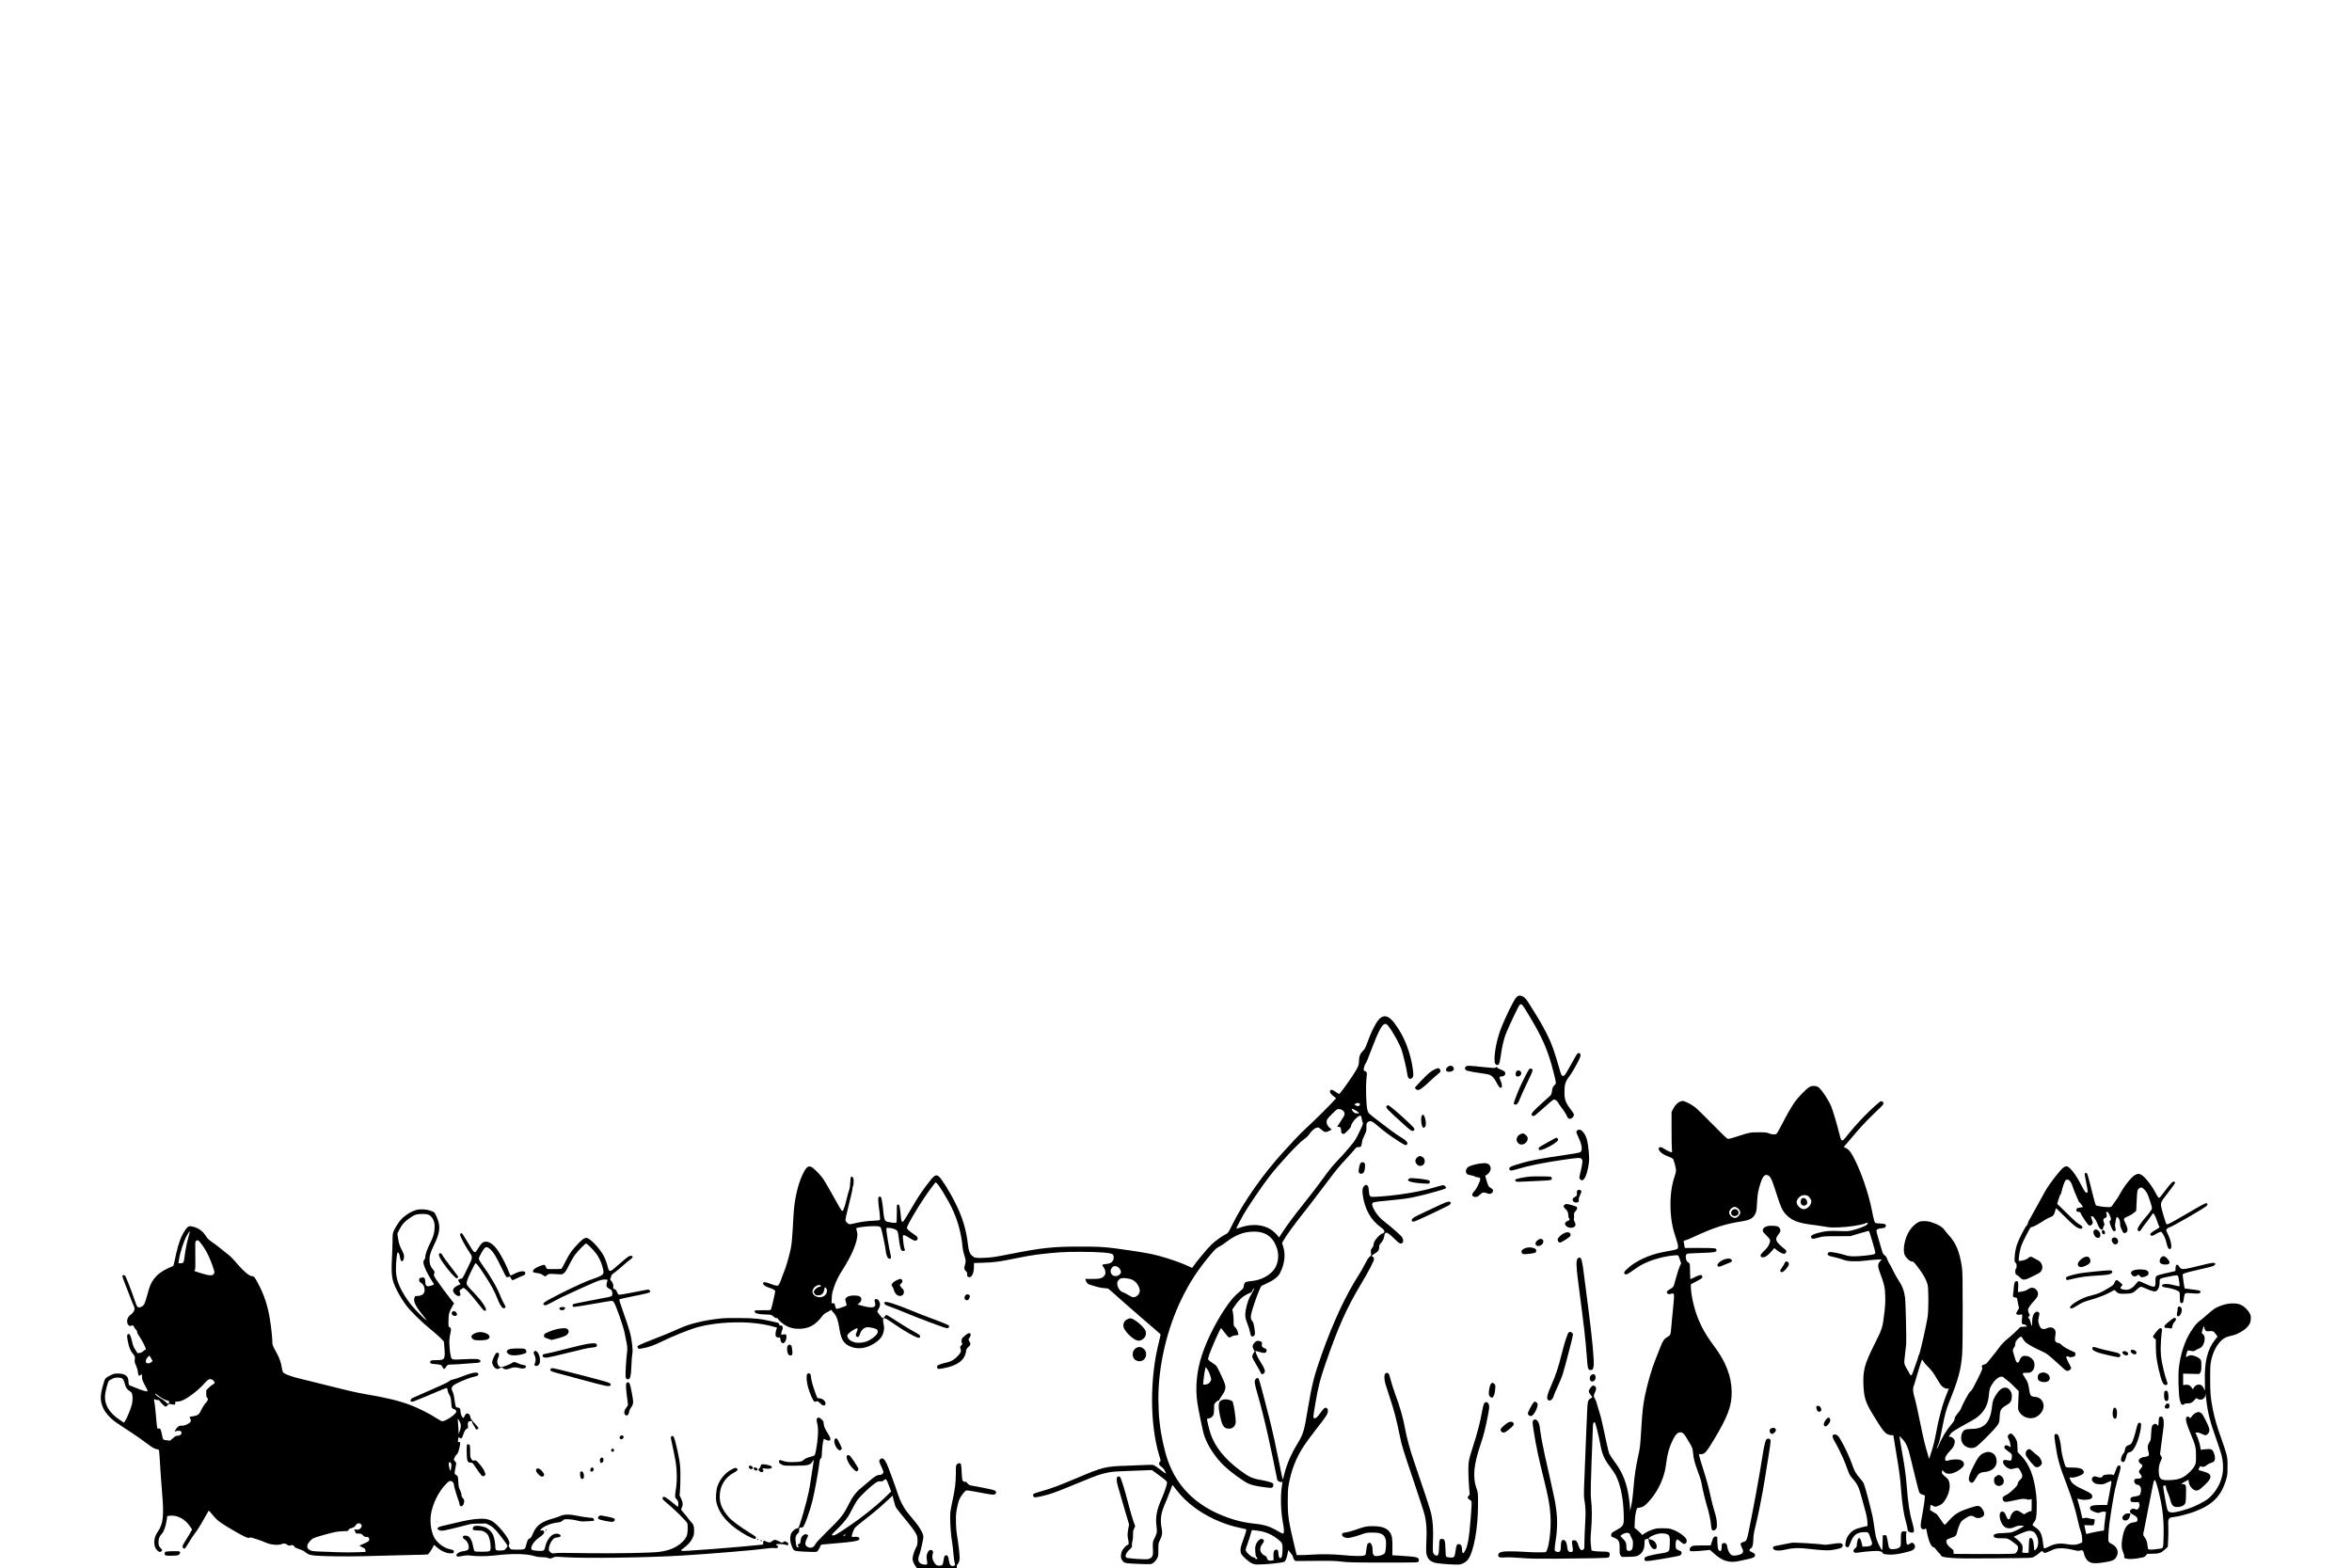 <?xml version="1.0" standalone="no"?>
<!DOCTYPE svg PUBLIC "-//W3C//DTD SVG 20010904//EN"
 "http://www.w3.org/TR/2001/REC-SVG-20010904/DTD/svg10.dtd">
<svg version="1.0" xmlns="http://www.w3.org/2000/svg"
 width="5000pt" height="3334pt" viewBox="0 0 5000 3334"
 preserveAspectRatio="xMidYMid meet">

<g transform="translate(0,3334) scale(0.1,-0.1)"
fill="#000000" stroke="none">
<path d="M32238 12137 c-58 -58 -245 -442 -343 -702 -75 -201 -129 -480 -123
-636 3 -64 6 -74 29 -91 21 -16 31 -18 47 -9 26 14 35 47 62 231 22 150 54
292 89 393 26 75 152 353 239 527 98 196 85 202 276 -116 279 -464 396 -735
511 -1189 63 -249 62 -238 21 -279 -39 -39 -41 -46 -55 -135 -6 -36 -16 -70
-23 -76 -7 -7 -69 -63 -138 -125 -223 -202 -270 -251 -270 -283 0 -31 18 -42
54 -33 13 3 107 82 210 176 105 96 195 170 206 170 37 0 72 -24 92 -64 11 -23
49 -78 85 -123 35 -45 75 -106 89 -135 14 -29 29 -60 33 -68 4 -8 22 -16 40
-18 24 -3 38 4 61 27 38 37 38 68 0 117 -147 192 -170 247 -172 409 -1 165 17
231 87 325 60 80 116 172 190 314 54 102 66 132 63 163 -3 32 -7 38 -29 41
-15 2 -32 -4 -41 -15 -9 -10 -70 -117 -136 -238 -93 -169 -126 -222 -146 -229
-36 -14 -53 5 -77 88 -137 472 -177 583 -287 803 -86 171 -149 281 -315 546
-111 179 -136 213 -175 238 -64 41 -111 39 -154 -4z"/>
<path d="M29351 11700 c-79 -58 -184 -254 -285 -533 -41 -113 -52 -132 -95
-175 -55 -52 -81 -119 -81 -203 0 -101 -17 -141 -131 -314 -125 -190 -276
-395 -290 -395 -5 0 -40 20 -77 45 -70 47 -90 53 -110 33 -30 -30 7 -87 97
-150 l24 -17 -36 -43 c-63 -76 -449 -459 -584 -580 -72 -65 -193 -186 -269
-269 -77 -83 -179 -194 -228 -248 -431 -469 -853 -1070 -1092 -1557 -77 -156
-87 -172 -121 -188 -76 -36 -240 -152 -315 -224 -89 -85 -336 -383 -414 -500
-1 -2 -26 9 -55 24 -133 67 -435 174 -659 233 -165 43 -279 64 -622 115 -502
74 -594 81 -1093 80 -528 -1 -779 -28 -1389 -148 -394 -78 -441 -85 -627 -92
-162 -5 -186 0 -238 49 -50 48 -68 99 -85 242 -37 320 -117 579 -270 883 -114
229 -287 506 -346 555 -66 56 -103 30 -257 -177 -143 -191 -179 -246 -342
-523 -78 -133 -148 -247 -156 -253 -26 -22 -43 -4 -48 52 -27 276 -35 311 -70
306 -22 -3 -22 -4 -22 -191 0 -163 -2 -189 -16 -197 -18 -10 -179 14 -212 31
-30 17 -45 67 -57 194 -15 169 -39 308 -54 324 -8 8 -22 10 -35 6 -18 -6 -21
-14 -21 -68 0 -34 7 -111 16 -172 23 -169 28 -251 16 -259 -6 -3 -66 -9 -134
-12 -137 -5 -283 -26 -400 -55 -42 -10 -88 -19 -101 -19 -34 0 -84 44 -92 80
-5 21 17 124 74 349 45 175 78 326 75 335 -3 9 -1 22 5 30 16 19 25 134 14
176 -9 35 -36 51 -54 33 -5 -5 -12 -57 -14 -116 -3 -58 -9 -116 -14 -129 -13
-30 -54 -181 -80 -291 -21 -90 -58 -187 -71 -187 -11 0 -36 31 -60 75 -123
222 -311 552 -343 598 -46 70 -153 185 -220 239 -89 70 -138 44 -215 -114
-110 -224 -184 -547 -203 -883 -34 -611 -35 -624 -89 -845 -32 -128 -71 -256
-104 -340 -29 -74 -66 -169 -80 -212 -15 -42 -36 -84 -46 -93 -24 -22 -60 -16
-183 31 -102 39 -140 41 -145 7 -4 -30 51 -70 130 -94 72 -22 128 -53 128 -71
0 -33 -81 -382 -92 -395 -9 -11 -43 -14 -171 -12 -128 2 -161 -1 -168 -12 -12
-20 -11 -24 11 -44 21 -19 121 -34 237 -35 85 0 117 -11 159 -52 22 -21 38
-28 51 -24 14 5 23 -1 34 -21 18 -34 118 -117 178 -147 85 -43 159 -60 266
-60 204 0 348 77 487 260 35 47 60 68 105 90 32 15 67 35 77 43 15 13 20 13
23 3 3 -7 21 -30 40 -50 69 -74 96 -149 133 -372 32 -195 84 -282 204 -340
162 -78 348 -60 530 54 123 77 187 161 204 270 10 61 10 65 -9 173 -21 128 5
128 184 2 253 -179 535 -337 576 -324 14 4 21 15 21 31 0 27 -1 28 -210 146
-69 39 -188 112 -265 163 -77 51 -164 105 -193 121 l-53 29 -30 -37 c-17 -21
-36 -38 -42 -38 -7 1 -36 32 -66 71 l-53 71 31 60 c37 72 39 109 8 163 -18 32
-29 41 -54 43 -39 4 -50 -21 -33 -74 35 -106 -42 -128 -252 -73 l-119 32 34
28 c65 53 65 117 2 149 -38 18 -166 19 -218 1 -44 -15 -77 -47 -77 -74 0 -11
8 -41 17 -68 11 -31 14 -52 8 -57 -14 -13 -182 -72 -205 -72 -18 0 -29 22 -44
93 -5 22 -12 27 -37 27 l-32 0 5 108 c4 92 11 124 47 232 46 137 91 226 208
412 157 250 256 473 284 643 9 60 9 81 -5 134 -9 35 -15 66 -13 68 13 12 173
34 293 40 162 7 208 1 229 -30 15 -23 105 -449 105 -496 0 -35 26 -122 42
-143 7 -9 22 -19 34 -22 36 -11 44 28 23 104 -24 85 -91 492 -87 528 3 26 5
27 56 24 75 -4 151 -32 175 -63 12 -17 22 -54 28 -105 18 -167 42 -287 61
-306 20 -20 45 -23 68 -8 13 8 13 13 2 31 -16 25 -45 252 -37 280 10 31 35 23
135 -41 54 -34 105 -60 120 -60 40 0 62 21 58 55 -2 25 -17 40 -85 85 -96 65
-143 107 -143 130 0 64 325 600 519 855 42 54 79 103 83 109 20 30 123 -116
283 -403 169 -302 268 -626 300 -986 4 -38 20 -110 36 -159 33 -101 35 -124
14 -192 -23 -77 -20 -108 15 -137 25 -22 30 -33 30 -72 0 -39 4 -47 25 -57 65
-29 118 65 120 212 l0 85 195 6 c228 7 357 24 645 84 203 42 402 78 495 89
422 50 581 60 935 59 377 0 647 -21 678 -52 28 -27 32 -89 9 -131 -27 -48 -66
-68 -150 -76 -40 -4 -75 -11 -78 -16 -4 -5 9 -30 27 -55 46 -65 52 -136 15
-180 -46 -54 -101 -68 -263 -66 l-141 1 8 -28 c12 -43 39 -77 68 -88 125 -44
248 -76 307 -79 39 -2 80 -6 93 -9 12 -2 84 -62 160 -132 76 -70 320 -284 542
-476 223 -192 410 -354 417 -360 8 -8 2 -48 -27 -159 -200 -774 -198 -1759 4
-2427 35 -113 35 -115 16 -129 -12 -8 -20 -25 -20 -42 0 -23 10 -36 50 -66 36
-27 58 -53 76 -92 13 -30 23 -55 21 -57 -1 -2 -54 37 -117 86 -63 50 -131 94
-150 100 -23 6 -92 6 -195 0 -88 -5 -254 -12 -370 -15 -453 -13 -514 -28
-1070 -265 -375 -159 -542 -221 -775 -286 -68 -19 -131 -41 -139 -48 -18 -19
-7 -63 19 -71 25 -8 150 17 303 61 121 35 289 100 732 284 288 119 376 150
527 180 102 21 142 24 750 46 l186 7 134 -98 c168 -123 188 -142 188 -176 0
-36 -69 -235 -125 -360 -90 -199 -122 -369 -102 -534 18 -149 15 -172 -34
-270 -47 -95 -46 -92 -38 -290 4 -102 -21 -142 -101 -165 -49 -14 -445 13
-467 32 -35 28 -4 102 73 174 49 47 53 53 48 86 -4 20 1 59 10 90 10 34 15 85
13 135 -2 66 2 88 22 130 l23 50 -46 134 c-25 74 -73 242 -106 374 -34 132
-84 309 -112 393 -44 132 -53 153 -74 158 -38 10 -54 -12 -54 -71 0 -56 9 -89
167 -625 l96 -325 -17 -86 c-20 -107 -20 -166 0 -245 15 -63 9 -104 -16 -104
-22 0 -95 -78 -116 -125 -32 -68 -33 -150 -1 -195 45 -68 48 -68 323 -81 138
-7 267 -9 287 -5 48 9 96 51 133 118 28 51 29 57 29 189 0 132 1 137 31 195
49 94 59 156 39 261 -36 189 -16 320 78 535 30 68 76 181 102 253 25 71 48
131 49 132 2 2 34 -39 72 -89 220 -297 566 -548 971 -706 144 -56 234 -83 408
-121 l120 -27 -3 -29 c-2 -17 -17 -68 -34 -115 -16 -47 -43 -121 -58 -165 -33
-91 -37 -162 -14 -211 24 -50 152 -167 220 -200 49 -24 71 -29 134 -29 169 0
500 33 558 56 29 11 59 81 75 177 l13 74 52 -63 c35 -43 52 -73 52 -92 0 -16
10 -38 25 -53 l25 -25 418 3 c361 3 437 0 567 -16 133 -16 232 -19 870 -20
409 -1 729 2 742 7 25 11 36 43 22 69 -19 35 -62 46 -230 58 -90 6 -184 12
-209 15 -25 2 -62 4 -83 4 l-37 1 1 173 c2 194 -9 254 -60 324 -62 86 -172
123 -366 123 -132 0 -155 -5 -380 -84 -73 -25 -156 -47 -189 -50 -61 -5 -76
-15 -76 -52 0 -26 34 -50 87 -62 48 -11 148 11 318 70 114 40 126 42 240 42
189 1 260 -39 286 -161 13 -62 0 -235 -21 -273 -14 -26 -53 -45 -121 -59 -106
-22 -139 4 -139 109 0 80 -14 131 -41 156 -19 17 -23 17 -47 3 -25 -14 -28
-23 -44 -129 -9 -63 -17 -116 -17 -118 -1 -2 -16 -9 -33 -16 -41 -17 -243 -12
-468 10 -181 19 -436 22 -640 9 -80 -6 -185 -10 -235 -10 l-89 0 -38 155
c-135 561 -151 667 -152 980 -1 184 3 259 17 345 54 318 156 582 325 840 43
66 159 224 258 351 220 283 246 321 252 382 3 38 0 50 -17 66 -35 32 -61 15
-140 -94 -70 -98 -104 -126 -136 -114 -22 9 -20 28 30 324 58 344 102 514 215
840 275 791 444 1170 755 1690 169 283 275 488 275 532 0 18 -8 33 -25 44 -14
9 -25 19 -25 23 0 4 25 22 55 40 81 49 105 82 105 142 0 41 5 55 34 86 45 51
68 98 75 157 13 101 58 89 206 -55 94 -92 117 -109 143 -109 54 0 69 62 30
131 -20 35 -205 200 -379 336 -84 66 -138 126 -193 210 -70 110 -84 180 -39
197 29 12 229 36 423 51 295 24 516 68 907 180 206 59 215 63 211 89 -2 11
-15 27 -30 36 -30 16 -7 21 -273 -54 -310 -87 -779 -160 -1177 -182 -143 -8
-146 -6 -158 128 -7 77 -13 96 -31 110 -27 23 -31 22 -62 -3 -40 -31 -51 -88
-38 -189 42 -310 172 -542 389 -697 87 -63 97 -112 26 -132 -25 -7 -54 -30
-93 -72 -63 -68 -90 -119 -91 -165 0 -20 -12 -46 -31 -70 -29 -36 -30 -42 -24
-97 7 -59 7 -59 -29 -89 -26 -21 -55 -67 -98 -152 -33 -66 -91 -168 -128 -226
-280 -436 -546 -1005 -790 -1690 -163 -459 -209 -639 -296 -1159 -84 -503 -93
-533 -236 -771 -124 -205 -216 -423 -265 -622 -15 -65 -30 -118 -33 -118 -3 0
-33 143 -68 318 -81 404 -146 700 -222 1005 -93 371 -211 811 -223 825 -14 18
-41 15 -61 -7 -35 -39 -31 -85 29 -291 72 -247 160 -595 230 -910 60 -270 166
-773 186 -888 12 -71 14 -74 52 -93 28 -15 42 -18 50 -10 22 22 24 9 10 -72
-35 -209 -27 -551 20 -792 27 -143 29 -228 4 -233 -10 -2 -59 21 -110 52 -158
95 -286 137 -475 156 -160 16 -316 46 -449 86 -732 220 -1206 647 -1423 1279
-72 212 -143 543 -165 770 -4 39 -9 81 -11 95 -7 42 -19 319 -19 430 0 706
183 1489 500 2135 170 346 344 613 605 923 104 124 127 145 206 185 27 14 83
51 124 83 203 157 378 224 590 227 261 2 421 -116 500 -368 43 -138 23 -301
-50 -415 -93 -145 -290 -251 -501 -269 -53 -5 -106 -14 -116 -20 -24 -12 -41
-52 -45 -100 -3 -30 -15 -45 -92 -110 -114 -96 -196 -192 -311 -366 -206 -310
-387 -678 -489 -993 -108 -336 -139 -684 -91 -1004 21 -140 112 -583 136 -663
67 -222 235 -483 432 -672 134 -127 377 -307 503 -371 68 -35 179 -61 348 -83
149 -19 159 -19 177 -3 20 18 25 59 10 82 -11 18 -116 49 -246 72 -199 35
-264 65 -466 216 -314 234 -522 495 -614 769 -26 76 -75 280 -75 309 0 11 9
16 28 16 40 0 91 36 108 75 9 22 14 70 14 132 0 98 0 98 35 135 18 21 43 38
54 38 12 0 21 6 21 13 0 7 21 42 46 78 83 115 98 172 73 264 -17 61 -157 357
-182 384 -12 13 -51 43 -87 66 -95 61 -97 65 -76 133 47 151 246 603 265 602
3 0 37 -43 76 -96 41 -56 79 -97 92 -100 14 -4 34 2 54 17 22 16 51 24 91 27
48 4 58 7 54 21 -3 9 -8 30 -12 46 -10 44 -31 81 -62 110 -26 24 -27 28 -27
133 0 59 -6 137 -14 173 l-14 65 59 85 c102 146 178 210 317 268 31 13 47 26
47 38 0 10 10 29 21 43 l21 25 -7 -30 c-3 -16 -26 -60 -50 -96 -50 -75 -95
-200 -121 -337 -22 -113 -13 -183 40 -312 20 -47 41 -118 48 -158 15 -90 35
-114 76 -91 36 19 39 56 16 188 -13 79 -23 110 -42 133 -46 54 -42 107 23 311
65 204 154 426 175 438 8 4 59 28 112 52 148 69 238 139 278 216 113 222 128
436 46 632 -9 21 158 271 318 474 227 289 488 629 638 831 169 229 269 349
429 520 63 67 132 144 154 172 36 46 44 51 80 52 58 1 67 10 76 84 5 35 12 73
17 83 6 10 26 55 46 100 33 73 37 89 35 156 -2 83 1 91 43 117 27 16 34 17 70
4 22 -7 83 -52 140 -103 111 -99 257 -206 443 -324 122 -78 142 -86 163 -65
35 35 -7 87 -128 159 -50 29 -144 93 -208 142 -64 49 -166 127 -227 172 -252
191 -254 193 -273 255 -30 95 -42 491 -21 693 11 99 10 109 -6 127 -10 11 -26
20 -37 20 -12 0 -18 7 -18 21 0 38 23 114 40 134 18 20 41 78 166 405 37 96
88 219 115 272 91 181 140 208 209 116 104 -138 238 -384 279 -508 35 -109
108 -421 116 -493 8 -84 36 -124 79 -113 46 12 60 60 46 170 -48 378 -185 732
-389 1003 -114 152 -207 190 -300 123z m-463 -1816 c40 -11 21 -64 -22 -64
-12 0 -34 9 -51 20 l-29 19 34 15 c41 18 39 17 68 10z m-20 -187 c36 -33 33
-34 -51 -28 -26 2 -77 55 -77 80 0 21 1 21 53 -5 28 -14 62 -35 75 -47z m-314
24 c47 -47 41 -85 -32 -190 -32 -47 -67 -101 -76 -118 l-17 -33 30 0 c37 0 51
-23 51 -84 0 -47 16 -66 57 -66 22 0 153 136 153 159 1 79 173 262 211 224 5
-5 13 -34 18 -64 5 -30 14 -65 21 -79 10 -23 3 -44 -73 -200 -77 -159 -94
-187 -190 -301 -106 -127 -168 -197 -327 -364 -47 -49 -126 -146 -175 -215
-124 -174 -311 -420 -499 -655 -200 -251 -331 -426 -432 -580 -43 -66 -80
-122 -82 -125 -2 -3 -8 4 -14 15 -18 34 -122 130 -171 159 -174 102 -396 117
-622 42 -55 -19 -101 -33 -103 -31 -5 4 81 173 146 290 89 157 402 619 557
820 203 263 624 716 735 790 38 25 82 65 97 87 76 111 159 176 210 163 14 -3
46 -26 72 -50 58 -54 90 -58 162 -18 l49 26 -39 33 c-68 59 -88 131 -52 190
24 39 178 192 206 205 37 16 96 3 129 -30z m-4795 -3317 c36 -21 71 -74 71
-107 0 -62 -91 -110 -158 -82 -77 33 -84 136 -12 192 21 17 67 16 99 -3z m256
-256 c89 -22 153 -78 195 -170 37 -82 21 -151 -46 -197 -52 -36 -92 -30 -176
23 -40 26 -89 51 -109 56 -70 19 -129 108 -129 196 0 41 40 91 83 103 35 10
118 5 182 -11z m-6567 -150 c2 -13 -3 -18 -18 -18 -29 0 -58 -16 -97 -53 -39
-36 -42 -66 -10 -102 18 -22 32 -27 69 -27 77 -2 118 40 133 135 7 42 17 46
39 15 31 -44 15 -115 -34 -156 -67 -56 -197 -40 -240 30 -26 42 -25 71 2 119
36 64 147 104 156 57z m1107 -894 c82 -20 105 -36 105 -77 0 -40 -29 -77 -103
-133 -101 -76 -187 -105 -309 -105 -108 0 -209 54 -230 123 -11 38 -10 40 25
76 38 39 125 95 165 107 19 5 22 3 22 -19 0 -14 -9 -44 -21 -66 -24 -46 -20
-85 12 -95 29 -9 45 8 64 70 25 80 93 135 165 135 19 0 67 -7 105 -16z m7130
-909 c13 -22 33 -73 46 -114 20 -69 21 -75 5 -107 -20 -43 -70 -74 -120 -74
l-39 0 6 84 c6 77 30 224 44 270 5 20 6 20 20 0 8 -10 25 -37 38 -59z m1075
-3405 c148 -21 286 -82 408 -180 92 -75 97 -85 97 -208 -1 -126 -16 -192 -45
-192 -26 0 -36 23 -43 97 -6 75 -10 83 -47 83 -45 0 -63 -43 -58 -143 l3 -81
-45 -8 c-55 -9 -86 8 -98 55 -6 23 -18 37 -43 49 -110 52 -130 158 -49 256 34
41 38 69 13 88 -32 24 -64 16 -104 -26 -51 -53 -74 -130 -65 -214 4 -33 8 -74
9 -91 1 -16 10 -36 20 -43 24 -18 22 -42 -4 -42 -12 0 -23 8 -26 19 -3 11 -11
17 -18 15 -39 -15 -185 112 -185 161 0 13 15 64 34 113 33 85 60 173 86 270
12 48 -6 45 160 22z"/>
<path d="M30779 10657 c-40 -27 -52 -73 -23 -94 39 -28 136 -5 149 36 8 26
-13 68 -39 75 -36 10 -52 7 -87 -17z"/>
<path d="M31161 10661 c-26 -26 -27 -42 -3 -69 13 -16 50 -26 162 -46 80 -14
185 -30 234 -36 143 -17 186 -49 264 -195 49 -92 68 -112 96 -102 24 10 20 73
-9 135 -14 30 -25 65 -25 78 0 20 5 24 30 24 43 0 80 20 87 47 11 45 -11 69
-87 98 -39 15 -76 36 -83 46 -11 17 -13 17 -30 2 -16 -16 -33 -15 -230 5 -360
38 -381 38 -406 13z"/>
<path d="M30508 10606 c-32 -13 -87 -47 -123 -77 -69 -56 -305 -302 -305 -318
0 -14 27 -39 50 -46 38 -12 105 32 236 157 72 68 158 145 191 171 69 53 80 76
51 112 -24 30 -28 31 -100 1z"/>
<path d="M32505 10604 c-18 -19 -150 -278 -202 -399 -54 -123 -123 -308 -123
-327 0 -11 10 -20 26 -24 39 -10 67 24 114 144 24 59 92 208 151 331 60 123
109 234 109 246 0 42 -44 60 -75 29z"/>
<path d="M32236 10558 c-19 -27 -21 -79 -4 -96 34 -34 108 5 108 58 0 55 -74
82 -104 38z"/>
<path d="M38470 10229 c-66 -32 -257 -231 -334 -347 -76 -114 -168 -278 -278
-492 -44 -85 -87 -158 -96 -162 -35 -14 -110 -8 -158 14 -44 19 -66 22 -209
22 -186 1 -211 -4 -456 -85 -129 -43 -185 -57 -207 -53 -23 5 -102 80 -332
315 -165 169 -331 331 -368 359 -87 66 -215 130 -259 130 -75 0 -157 -70 -211
-180 l-27 -55 0 -365 c0 -201 3 -393 7 -427 6 -51 5 -63 -6 -63 -24 0 -104 38
-160 75 -56 37 -84 43 -104 23 -20 -20 -14 -45 19 -83 39 -44 92 -76 186 -110
39 -15 78 -34 87 -44 18 -20 66 -200 66 -248 0 -20 -13 -74 -29 -122 -67 -193
-97 -429 -88 -685 8 -243 42 -422 122 -656 43 -123 49 -185 21 -205 -20 -15
-87 -30 -284 -64 -305 -53 -623 -202 -793 -372 -50 -50 -57 -62 -50 -81 5 -14
18 -24 32 -26 25 -3 53 14 224 134 138 97 315 172 520 223 102 25 269 51 328
51 50 0 47 4 82 -104 l23 -69 -29 -61 c-15 -34 -49 -135 -74 -226 -25 -91 -49
-176 -53 -190 -4 -13 -22 -34 -39 -45 -18 -11 -47 -29 -64 -40 -50 -31 -58
-51 -32 -76 20 -21 25 -21 67 -9 38 10 49 10 62 -1 19 -15 16 -58 -21 -424
-13 -126 -27 -270 -30 -320 -8 -120 -17 -138 -79 -174 -72 -40 -99 -81 -155
-228 -27 -71 -74 -190 -105 -266 -74 -183 -169 -512 -220 -767 -38 -189 -53
-324 -75 -685 -25 -404 -23 -385 -71 -608 -46 -214 -75 -408 -90 -602 -16
-204 -38 -379 -59 -465 l-19 -75 -1 48 c-2 85 -21 239 -46 363 -49 245 -138
445 -284 637 -46 62 -95 135 -107 162 -13 28 -39 129 -59 225 -73 353 -127
587 -157 670 -16 47 -38 121 -49 165 -11 44 -31 97 -44 117 -31 47 -31 66 0
128 32 63 33 113 3 134 -12 9 -30 16 -38 16 -20 0 -62 -44 -84 -87 -19 -38
-13 -60 33 -117 17 -21 31 -42 31 -46 0 -3 -16 -14 -35 -23 -46 -22 -61 -56
-69 -152 -5 -66 -35 -795 -72 -1750 -5 -131 -3 -192 9 -265 24 -145 29 -280
17 -445 -9 -119 -20 -434 -20 -562 0 -28 -26 -53 -55 -53 -27 0 -45 27 -76
118 -24 71 -44 92 -84 92 -52 0 -56 -14 -38 -122 19 -108 13 -128 -36 -128
-49 0 -65 26 -76 115 -10 79 -28 122 -58 136 -55 25 -77 -20 -77 -161 0 -82
-37 -109 -105 -78 -21 10 -25 18 -25 57 0 25 7 87 15 136 52 327 49 548 -11
885 -14 75 -124 575 -214 970 -40 176 -85 420 -100 540 -14 116 -25 152 -57
190 -28 34 -62 39 -86 12 -22 -24 -22 -46 8 -236 51 -320 100 -555 216 -1021
93 -373 124 -539 139 -762 21 -304 -37 -749 -102 -784 -20 -11 -324 -6 -460 6
-24 3 -119 6 -213 9 -255 6 -335 -13 -335 -80 0 -48 23 -56 144 -49 76 5 182
1 336 -11 189 -16 305 -18 730 -16 278 2 646 7 818 10 295 7 314 8 328 26 8
11 14 34 14 52 0 54 -26 64 -161 64 -100 0 -214 12 -226 24 -2 2 -8 57 -14
123 -9 95 -8 154 5 295 20 225 21 502 1 655 -16 119 -12 275 38 1572 1 47 6
67 19 75 9 5 20 7 23 4 13 -13 86 -308 110 -443 41 -234 84 -336 223 -518 42
-56 91 -129 109 -162 98 -188 160 -481 170 -811 8 -264 8 -265 -165 -364 -94
-53 -97 -56 -100 -93 -3 -35 -1 -38 35 -52 129 -50 145 -78 144 -244 -1 -112
0 -121 23 -147 l23 -28 135 1 c164 2 207 12 264 65 57 53 84 124 84 222 0 73
0 74 32 89 40 19 58 8 58 -37 0 -41 44 -130 77 -156 32 -25 69 -26 83 -1 28
52 -10 140 -74 170 -23 12 -52 21 -64 21 -15 0 -22 6 -22 20 0 25 119 83 205
100 66 14 152 7 194 -15 45 -23 54 -60 49 -199 -3 -91 -8 -130 -20 -148 -19
-29 -66 -44 -179 -59 -108 -14 -287 -56 -316 -75 -16 -10 -23 -24 -23 -44 0
-57 12 -57 400 8 318 54 356 62 373 83 10 12 17 34 15 48 -2 20 -13 29 -58 46
-61 23 -67 35 -69 125 -1 55 14 100 35 107 7 2 38 -19 70 -47 42 -37 65 -50
83 -48 34 4 56 45 47 84 -17 66 -175 181 -311 226 -59 19 -91 23 -200 23 -116
0 -139 -3 -217 -29 -48 -15 -117 -47 -153 -71 l-65 -43 -23 28 c-12 16 -49 50
-81 77 l-59 48 6 130 c6 120 12 158 37 256 9 34 13 37 59 42 71 8 107 30 183
110 170 177 300 419 359 662 10 44 26 134 34 200 26 194 65 326 144 483 51
101 98 147 151 147 59 0 86 -30 199 -228 60 -104 63 -111 72 -205 14 -134 29
-195 98 -385 71 -196 73 -205 105 -377 14 -74 50 -220 81 -325 62 -212 90
-341 100 -460 4 -45 13 -87 21 -96 21 -24 62 -12 86 25 17 27 19 44 15 126 -4
75 -14 126 -50 245 -26 83 -60 215 -77 295 -43 204 -91 382 -170 625 -37 116
-71 229 -75 253 l-7 42 45 0 c76 0 116 46 279 319 288 481 372 706 371 996 0
333 -124 655 -380 992 -210 275 -346 548 -422 846 -38 146 -64 305 -65 391
l-1 69 123 64 c100 53 122 69 122 87 0 59 -44 59 -160 1 -49 -25 -92 -45 -94
-45 -3 0 -6 75 -8 166 -3 163 -3 166 -28 185 -14 10 -30 23 -37 29 -6 5 -16
32 -22 61 -13 59 1 95 42 104 12 3 139 9 282 14 280 9 325 17 325 56 0 48 -10
49 -353 50 l-321 0 -12 70 c-7 39 -13 73 -13 76 -1 4 19 12 43 18 24 6 93 34
152 62 417 196 689 286 1004 333 214 32 281 69 331 181 18 41 24 77 30 203 10
197 22 268 71 422 32 99 48 132 74 158 29 29 39 33 66 28 68 -13 95 -63 179
-324 120 -373 146 -431 232 -521 116 -121 255 -176 538 -211 85 -10 211 -29
280 -41 108 -19 147 -21 304 -16 202 7 475 48 557 85 52 23 63 18 45 -19 -15
-29 -180 -96 -322 -129 -83 -20 -106 -21 -280 -15 -201 8 -280 1 -430 -36
-111 -28 -165 -55 -165 -83 0 -28 18 -46 45 -46 11 0 65 12 120 27 97 27 108
27 385 28 l285 1 192 57 c106 31 196 57 200 57 13 0 147 -455 140 -474 -4 -9
-17 -20 -29 -25 -47 -17 -307 -45 -418 -44 -99 1 -129 6 -215 32 -116 37 -282
66 -318 57 -14 -3 -29 -15 -32 -27 -12 -35 19 -56 111 -73 46 -8 132 -32 192
-52 97 -34 119 -38 237 -42 86 -2 170 1 250 12 66 9 174 19 240 23 l120 6 -37
-41 c-56 -62 -55 -107 4 -262 83 -220 100 -299 105 -475 4 -124 0 -201 -16
-340 -40 -339 -42 -347 -218 -699 -203 -406 -240 -542 -230 -836 10 -276 43
-384 194 -634 207 -342 261 -412 337 -439 28 -10 63 -16 79 -13 15 3 27 1 27
-4 0 -5 27 -168 59 -362 70 -417 86 -536 106 -803 22 -304 55 -514 110 -705
13 -47 25 -103 27 -125 2 -32 9 -43 33 -57 38 -21 79 -23 95 -3 16 19 9 74
-25 191 -61 211 -92 412 -125 829 -15 187 -44 400 -80 592 -16 87 -36 203 -45
258 -8 55 -18 116 -21 135 l-6 35 42 -40 c97 -94 141 -188 195 -423 56 -241
175 -713 184 -731 16 -29 45 -49 84 -56 32 -6 37 -11 37 -36 0 -52 -31 -263
-60 -414 -36 -181 -38 -237 -10 -265 24 -24 48 -25 76 -6 19 14 21 12 37 -73
35 -189 95 -321 146 -321 9 0 34 -26 56 -56 22 -31 48 -62 59 -69 10 -8 24
-24 30 -37 20 -40 62 -51 246 -65 133 -10 329 -12 815 -8 937 8 871 5 930 37
28 14 74 47 102 72 28 25 55 46 60 46 6 0 18 -9 28 -20 26 -29 44 -26 158 27
91 42 112 47 187 51 92 5 186 -7 318 -39 71 -17 88 -18 124 -7 38 11 42 10 59
-11 11 -13 19 -31 19 -40 0 -35 31 -108 62 -145 65 -79 144 -91 370 -56 182
28 231 52 269 135 48 104 -2 208 -128 267 -55 26 -58 38 -50 197 8 157 27 303
83 645 46 277 67 371 136 611 43 152 48 183 27 196 -38 24 -60 1 -94 -100 -26
-80 -47 -112 -60 -91 -7 11 -55 13 -143 4 -50 -6 -62 -11 -71 -30 -15 -33 -55
-40 -110 -20 -60 21 -77 20 -101 -4 -29 -29 -26 -71 8 -102 37 -36 68 -46 148
-48 61 -2 78 2 144 34 41 20 80 36 87 36 17 0 13 -26 -39 -298 l-42 -212 -105
0 c-206 -1 -261 -15 -261 -65 0 -34 21 -53 89 -80 75 -29 95 -30 135 -10 33
17 116 17 116 1 0 -6 -9 -78 -20 -161 -11 -82 -20 -169 -20 -191 0 -41 0 -41
-37 -42 -35 0 -285 -52 -325 -67 -18 -7 -21 0 -37 85 -6 30 -13 65 -17 78 l-7
23 99 -2 98 -2 13 29 c7 16 12 46 13 67 0 35 -2 37 -32 37 -17 0 -58 7 -90 16
-48 14 -66 15 -96 6 -20 -6 -39 -8 -43 -4 -3 4 -14 45 -23 92 -10 47 -33 138
-52 202 -19 64 -34 119 -34 122 0 2 21 -2 47 -10 92 -28 242 -13 263 26 31 58
-5 96 -156 165 -203 92 -271 142 -302 221 l-20 51 46 -4 c35 -4 70 3 137 26
120 42 149 78 106 133 -28 35 -92 52 -206 53 -180 3 -157 -10 -194 109 -35
115 -56 216 -66 321 -8 88 -33 200 -54 245 -11 25 -24 36 -42 38 -52 6 -54
-11 -25 -211 48 -323 79 -435 241 -862 117 -309 183 -521 235 -760 16 -77 44
-180 61 -229 22 -65 31 -109 32 -165 l2 -76 -38 -18 c-71 -35 -154 -43 -264
-24 -174 31 -273 19 -408 -48 -106 -52 -108 -52 -117 25 -29 252 -57 312 -180
392 -27 16 -48 37 -48 45 0 8 11 29 25 47 48 62 56 98 62 274 4 124 1 207 -11
322 -42 382 -142 642 -316 824 l-78 81 -4 110 c-4 99 -7 116 -35 171 -31 60
-82 114 -107 114 -22 0 -66 -40 -66 -61 0 -11 12 -41 26 -68 14 -28 28 -75 31
-107 l6 -58 -35 22 c-57 35 -98 25 -98 -25 0 -17 17 -35 63 -69 99 -72 97 -70
97 -118 0 -25 -5 -57 -10 -71 -9 -24 -14 -26 -43 -21 -93 17 -107 18 -122 6
-44 -37 22 -142 111 -176 41 -16 47 -16 114 2 87 22 94 19 138 -65 46 -89 43
-122 -12 -175 -32 -30 -46 -52 -51 -81 -5 -33 -21 -54 -94 -125 -61 -59 -109
-95 -154 -118 -72 -35 -86 -57 -68 -105 17 -45 51 -51 155 -28 211 46 241 51
284 51 25 0 61 -5 79 -12 25 -9 41 -9 63 -1 l30 11 0 -132 c0 -133 0 -133 -22
-129 -14 2 -46 -10 -82 -32 l-59 -35 -51 35 c-69 47 -105 57 -144 38 -42 -20
-84 -77 -98 -133 -9 -37 -15 -45 -34 -45 -19 0 -28 12 -51 70 -30 74 -49 95
-84 95 -59 0 -72 -91 -31 -206 53 -146 157 -187 305 -119 41 19 69 25 124 25
42 0 67 -4 62 -9 -24 -22 -176 -103 -230 -122 -46 -17 -89 -22 -185 -25 -179
-4 -241 -24 -226 -72 10 -30 59 -42 171 -40 73 1 110 -3 138 -15 45 -20 193
-132 201 -153 19 -50 -9 -129 -56 -156 -21 -12 -524 -15 -1220 -9 l-88 1 0 39
c0 33 -6 44 -31 63 -68 51 -107 95 -118 133 -15 57 1 75 90 103 99 29 118 47
134 124 16 75 66 202 92 230 10 12 51 43 92 70 86 56 124 61 186 23 47 -29 89
-31 145 -9 70 28 80 86 29 166 -60 93 -88 97 -270 37 -201 -65 -296 -116 -387
-207 -43 -42 -91 -95 -108 -116 -22 -29 -35 -38 -47 -33 -10 4 -50 56 -88 116
-42 64 -80 113 -92 117 -12 4 -46 23 -75 43 l-54 35 6 45 c3 24 6 50 6 57 0 9
15 5 49 -13 49 -25 50 -25 100 -8 75 25 112 53 159 125 96 146 126 319 75 427
-9 19 -40 53 -70 75 -60 44 -79 74 -69 113 l7 26 30 -30 c43 -44 96 -57 164
-42 78 18 164 64 218 117 40 39 47 52 47 84 0 44 -26 70 -87 91 -46 15 -182 7
-243 -14 -50 -18 -70 -10 -70 30 0 44 28 92 102 171 59 62 78 91 92 136 11 33
15 67 11 83 -9 38 -61 83 -96 83 l-30 0 23 41 c13 22 34 48 48 57 14 8 50 32
80 52 30 21 132 79 225 130 195 106 244 139 314 215 97 107 146 225 161 389
12 133 22 162 81 251 55 82 118 133 175 142 29 5 40 1 67 -24 18 -16 50 -41
72 -56 22 -14 85 -72 140 -127 l100 -100 -2 -48 c-1 -26 -5 -113 -8 -193 -6
-134 -5 -150 13 -185 60 -116 201 -176 327 -139 82 23 167 108 190 189 36 123
-40 242 -162 253 -107 10 -115 19 -138 170 -17 116 -31 154 -91 244 -63 95
-61 99 35 99 72 0 83 3 112 27 41 34 59 79 59 143 0 58 -15 93 -57 131 -44 41
-87 59 -143 59 -45 0 -56 -4 -80 -30 -16 -17 -31 -43 -35 -59 -3 -16 -14 -36
-24 -45 -17 -15 -20 -15 -39 1 -13 11 -28 43 -37 83 -9 36 -23 82 -31 103 -21
55 -17 91 11 125 17 20 25 42 25 66 0 48 19 84 69 129 56 50 63 49 101 -20 13
-23 39 -55 59 -71 52 -42 191 -119 303 -168 53 -23 116 -56 140 -72 45 -31
210 -176 336 -294 56 -53 79 -68 102 -68 31 0 80 37 80 61 0 7 -25 59 -56 116
-31 57 -53 111 -50 119 6 17 52 19 62 3 4 -7 23 -9 51 -5 67 9 83 21 83 62 0
32 -4 37 -47 55 -114 48 -198 96 -239 136 -25 24 -51 43 -58 43 -32 0 -78 24
-86 46 -6 14 -5 57 2 109 10 74 10 90 -5 120 -30 63 -101 78 -179 39 -36 -18
-88 -18 -115 1 -27 19 -63 113 -63 163 1 20 7 64 15 97 13 53 13 61 -2 77 -39
43 -100 6 -127 -76 -10 -30 -16 -84 -16 -135 0 -98 -10 -95 -36 11 -11 47 -23
72 -36 79 -20 11 -20 11 1 33 25 26 26 43 6 65 -8 9 -17 34 -20 56 -6 35 -2
47 33 100 21 33 66 88 100 122 91 93 102 171 33 237 -43 41 -100 46 -150 13
-58 -39 -109 -57 -175 -64 l-59 -6 6 98 c6 104 -1 135 -32 135 -39 0 -54 -35
-62 -148 -4 -59 -11 -122 -15 -139 -8 -42 8 -63 51 -63 31 0 33 -3 39 -42 3
-24 13 -74 22 -113 l16 -70 -32 -52 c-18 -29 -30 -59 -27 -67 9 -22 55 -31 89
-18 39 14 44 0 32 -94 -12 -91 -5 -114 36 -114 18 0 39 -9 53 -22 l22 -23 -72
-5 -73 -5 -97 -96 c-54 -53 -128 -119 -165 -148 -78 -61 -151 -138 -216 -230
-25 -36 -80 -106 -122 -156 -41 -49 -86 -105 -99 -123 -16 -23 -36 -36 -68
-45 -51 -13 -61 -28 -46 -68 10 -25 0 -50 -102 -256 -89 -179 -119 -231 -142
-244 -20 -11 -50 -58 -110 -170 -45 -85 -85 -167 -89 -184 -4 -16 -21 -48 -39
-70 -90 -113 -105 -137 -105 -170 0 -28 -13 -50 -72 -119 -103 -120 -198 -279
-275 -461 -24 -57 -32 -69 -28 -44 3 20 14 54 25 76 27 56 43 122 94 388 53
269 79 365 148 535 191 475 242 663 270 995 8 92 12 416 12 940 0 694 -3 816
-17 920 -44 316 -125 515 -278 680 -30 33 -70 82 -89 108 -45 64 -124 114
-245 156 -84 30 -114 35 -185 36 -71 0 -93 -4 -133 -25 -63 -32 -136 -103
-186 -180 -101 -156 -149 -417 -97 -519 40 -76 123 -145 163 -135 15 4 39 -21
120 -128 108 -142 171 -255 200 -359 24 -88 24 -540 0 -700 -26 -168 -156
-746 -177 -782 -10 -18 -21 -48 -25 -67 -3 -19 -12 -48 -19 -65 -7 -16 -23
-59 -34 -95 -11 -36 -35 -102 -52 -148 -31 -80 -33 -83 -54 -69 -11 8 -23 22
-24 32 -2 9 -21 43 -41 75 -21 31 -45 79 -56 105 -17 47 -17 52 3 224 12 97
23 199 25 226 7 103 -12 903 -23 980 -22 153 -60 253 -142 374 -28 41 -76 127
-106 190 -29 63 -67 134 -84 158 -16 24 -38 70 -49 101 -15 43 -28 63 -53 79
-25 16 -38 35 -49 70 -75 246 -127 429 -127 449 0 33 34 51 108 57 70 6 92 18
92 52 0 36 -20 44 -116 49 -49 2 -97 7 -106 11 -17 7 -37 79 -73 265 -74 379
-251 885 -408 1163 -56 101 -100 150 -152 168 -19 7 -35 17 -35 22 0 4 22 32
48 60 26 29 87 99 134 157 108 133 298 339 419 454 228 218 239 229 239 251 0
31 -32 57 -58 48 -33 -13 -206 -170 -352 -319 -135 -139 -253 -272 -365 -414
-71 -89 -84 -101 -109 -97 -17 2 -26 26 -57 152 -42 170 -127 457 -165 556
-48 128 -202 363 -272 417 -48 37 -131 41 -192 11z m-34 -2319 c18 -12 42 -40
54 -65 18 -36 20 -50 11 -80 -20 -75 -91 -135 -157 -135 -75 0 -162 97 -150
166 8 41 59 102 101 120 45 20 103 17 141 -6z m-1508 -250 c45 -28 74 -77 67
-115 -7 -37 -59 -92 -95 -100 -61 -13 -140 51 -140 115 0 37 36 89 73 105 43
19 56 18 95 -5z m3961 -3267 c11 -21 50 -67 86 -103 82 -80 125 -136 200 -265
78 -133 100 -161 152 -192 32 -18 52 -24 73 -19 17 3 30 4 30 3 0 -2 -18 -46
-39 -99 -98 -239 -181 -545 -240 -883 -19 -107 -49 -229 -81 -330 -66 -207
-61 -197 -72 -150 -4 22 -26 99 -48 170 -22 72 -60 227 -84 345 -114 552 -136
652 -166 755 -35 122 -40 192 -16 250 9 21 41 126 72 234 31 108 64 216 74
241 9 25 20 53 23 63 9 25 14 22 36 -20z m2365 -3641 c10 -9 32 -44 47 -77 50
-105 32 -245 -37 -292 -21 -13 -21 -12 -27 82 -6 103 -28 167 -61 173 -35 7
-41 -15 -46 -166 l-5 -147 -34 -3 c-19 -2 -50 -1 -68 3 l-34 6 7 58 c4 35 2
72 -5 93 -13 38 -73 103 -139 151 l-43 31 33 17 c87 44 238 104 278 109 48 7
100 -8 134 -38z m-8630 -12 c14 -5 26 -16 26 -25 0 -8 15 -41 32 -73 29 -51
33 -65 32 -132 -1 -43 -7 -89 -15 -105 -18 -38 -69 -54 -101 -33 -20 13 -23
24 -24 84 -1 82 -10 102 -78 172 l-51 53 30 24 c25 21 76 41 112 44 6 1 23 -3
37 -9z"/>
<path d="M38300 7850 c-26 -26 -28 -100 -2 -123 31 -28 65 -30 96 -6 25 20 28
27 23 63 -4 27 -15 49 -32 63 -32 28 -59 29 -85 3z"/>
<path d="M36825 7605 c-54 -53 -11 -133 65 -121 65 10 89 69 49 120 -28 35
-80 36 -114 1z"/>
<path d="M29480 9825 c-30 -36 -17 -50 348 -380 164 -148 184 -162 218 -146
45 20 30 48 -83 155 -219 208 -428 386 -455 386 -9 0 -21 -7 -28 -15z"/>
<path d="M30226 9618 c-28 -39 -11 -217 22 -250 19 -19 50 2 60 41 17 69 -24
231 -59 231 -4 0 -15 -10 -23 -22z"/>
<path d="M33527 9302 c-10 -10 -17 -25 -17 -32 0 -7 22 -61 49 -120 71 -152
86 -264 40 -306 -13 -12 -105 -29 -346 -65 -537 -78 -695 -108 -925 -175 -224
-65 -263 -87 -238 -134 15 -28 42 -25 173 14 242 73 536 132 973 196 322 47
356 48 385 19 19 -19 21 -29 16 -88 -3 -36 -20 -122 -37 -190 -28 -113 -29
-126 -15 -147 36 -56 86 -33 125 58 37 87 73 264 73 363 0 101 -18 276 -39
379 -27 131 -106 246 -169 246 -18 0 -39 -8 -48 -18z"/>
<path d="M32325 9226 c-101 -44 -114 -165 -23 -212 81 -42 195 51 172 140 -8
33 -68 86 -97 86 -12 -1 -36 -7 -52 -14z"/>
<path d="M32930 9067 c-224 -126 -220 -123 -220 -151 0 -39 30 -40 117 -6 128
51 286 152 296 189 5 20 -20 52 -39 50 -5 0 -74 -37 -154 -82z"/>
<path d="M30124 8726 c-46 -46 -47 -91 -3 -141 26 -29 38 -35 71 -35 105 0
134 145 38 195 -44 23 -69 18 -106 -19z"/>
<path d="M28922 8606 c-24 -31 -50 -172 -35 -194 17 -28 40 -37 70 -26 37 13
55 53 61 136 4 56 2 72 -13 88 -25 27 -60 25 -83 -4z"/>
<path d="M31458 8599 c-82 -12 -177 -37 -225 -60 -70 -33 -93 -119 -43 -164
10 -9 46 -20 80 -25 34 -5 69 -15 79 -24 9 -8 36 -16 60 -18 57 -4 70 -23 52
-75 -31 -88 -85 -187 -122 -224 -64 -64 -51 -119 28 -119 37 0 49 6 90 45 25
25 56 46 67 47 39 2 69 -3 99 -18 51 -27 117 8 117 61 0 19 -11 32 -44 52 -54
33 -59 41 -95 165 l-28 97 35 23 c72 47 100 124 68 186 -30 58 -83 71 -218 51z"/>
<path d="M43874 8521 c-64 -39 -291 -329 -388 -494 -29 -51 -104 -185 -165
-299 -62 -115 -134 -245 -161 -290 -28 -45 -50 -93 -50 -107 0 -14 -10 -34
-24 -46 -34 -28 -179 -314 -210 -412 -30 -98 -44 -180 -48 -286 -3 -71 -1 -80
20 -97 17 -14 22 -28 22 -68 0 -32 -5 -54 -15 -62 -12 -10 -15 -28 -13 -64 3
-46 6 -53 35 -67 17 -8 46 -32 65 -52 60 -63 104 -60 253 16 44 22 101 51 127
64 59 29 85 63 94 118 8 59 -22 123 -76 159 -22 14 -43 26 -48 26 -4 0 -29 14
-55 30 -58 37 -77 37 -115 5 -41 -34 -90 -53 -154 -61 l-54 -6 3 58 c5 83 31
208 59 282 13 35 61 135 106 222 77 148 85 160 111 160 28 0 164 74 280 153
32 21 82 46 110 55 61 20 87 53 107 136 7 31 16 56 19 56 4 0 85 -79 181 -175
177 -178 244 -232 313 -255 30 -9 41 -9 52 0 27 23 17 47 -32 76 -72 41 -83
51 -294 256 l-196 191 28 95 c16 52 35 100 43 106 7 6 17 28 20 49 15 84 67
233 87 250 54 45 112 -7 153 -139 16 -49 50 -137 77 -195 27 -58 49 -110 49
-116 0 -6 6 -13 14 -16 13 -5 76 -89 76 -100 0 -3 -27 -8 -60 -12 -66 -8 -83
-21 -78 -62 3 -25 7 -28 44 -31 36 -3 42 -7 47 -30 3 -15 41 -79 84 -142 86
-126 106 -140 149 -99 29 28 30 42 3 113 -12 31 -19 59 -16 62 3 4 17 4 31 0
27 -7 78 -85 110 -168 27 -73 58 -113 86 -113 20 0 25 5 26 25 0 14 8 37 18
52 17 27 17 30 1 77 -21 58 -16 78 25 92 36 13 47 45 31 90 -14 41 -15 39 13
39 19 0 28 -11 49 -57 40 -92 41 -102 19 -123 -24 -23 -20 -52 26 -155 25 -57
35 -71 55 -73 33 -4 42 24 26 77 -10 33 -9 56 6 135 17 88 19 94 37 85 36 -19
58 -70 58 -134 0 -48 7 -75 35 -133 29 -61 38 -72 59 -72 14 0 35 10 46 23 30
31 22 90 -24 181 -20 39 -36 78 -36 87 0 23 26 42 104 74 38 16 89 48 114 70
l45 41 9 190 c10 233 13 250 45 280 40 37 70 31 123 -24 34 -36 55 -71 78
-130 52 -136 85 -250 78 -274 -5 -21 -84 -127 -140 -188 -59 -65 -155 -201
-161 -229 -14 -66 43 -84 74 -23 11 20 57 84 104 143 46 58 96 126 111 152 16
26 31 47 35 47 22 0 52 -57 86 -158 20 -62 43 -118 50 -126 11 -10 -1 -21 -71
-61 -102 -60 -133 -89 -118 -113 18 -28 41 -25 101 12 32 20 73 41 92 47 31
11 36 10 54 -12 29 -36 64 -109 81 -172 9 -31 23 -81 31 -111 16 -58 43 -79
70 -56 34 28 3 184 -60 310 -19 38 -35 76 -35 83 0 17 42 57 60 57 40 0 761
415 803 462 24 28 21 47 -8 54 -21 5 -98 -36 -422 -226 -339 -197 -400 -230
-419 -222 -17 8 -30 44 -73 194 -78 279 -86 238 95 474 85 109 154 207 154
216 0 9 -9 20 -21 23 -29 10 -69 -31 -195 -197 -57 -75 -108 -139 -113 -142
-21 -14 -42 11 -85 97 -51 106 -170 271 -244 340 -84 77 -131 85 -206 36 -85
-57 -233 -250 -322 -419 -19 -36 -55 -92 -82 -126 -26 -34 -55 -75 -64 -92
-12 -23 -26 -33 -54 -38 -38 -7 -194 9 -266 27 -44 11 -34 -18 -137 392 -38
153 -75 285 -82 293 -15 18 -45 18 -52 1 -3 -8 10 -85 29 -173 18 -87 34 -176
34 -197 0 -36 -2 -38 -27 -35 -23 3 -36 22 -108 159 -89 170 -152 266 -230
347 -57 58 -88 66 -141 33z"/>
<path d="M32525 8323 c-125 -12 -291 -45 -302 -60 -17 -22 -16 -28 2 -43 12
-10 61 -10 237 -1 123 7 287 15 366 18 150 6 166 12 160 55 -2 16 -12 25 -33
29 -32 7 -362 8 -430 2z"/>
<path d="M29946 8271 c-18 -20 -18 -23 -4 -37 24 -24 117 -43 281 -56 131 -10
150 -9 164 4 18 19 10 55 -16 63 -47 15 -197 36 -296 41 -104 6 -111 5 -129
-15z"/>
<path d="M33541 8033 c-19 -13 -22 -23 -19 -66 3 -50 3 -50 -42 -77 -33 -19
-46 -33 -48 -52 -4 -37 29 -68 72 -68 46 0 67 22 59 61 -4 23 3 48 28 100 25
53 31 74 23 86 -16 26 -49 33 -73 16z"/>
<path d="M30630 7729 c-69 -32 -224 -104 -345 -161 -121 -56 -232 -114 -247
-129 -37 -36 -37 -66 1 -74 23 -5 86 22 342 143 447 213 449 213 455 239 16
62 -47 57 -206 -18z"/>
<path d="M33262 7724 c-33 -23 -27 -53 18 -91 41 -35 60 -79 60 -143 0 -19 7
-44 15 -54 22 -28 19 -35 -19 -51 -19 -8 -41 -22 -50 -30 -58 -59 55 -146 150
-115 63 21 72 58 31 137 -9 17 -13 33 -10 37 4 4 6 36 5 71 -3 61 -1 66 33
103 37 42 44 72 21 92 -17 13 -180 60 -211 60 -11 0 -31 -7 -43 -16z"/>
<path d="M8858 7615 c-109 -27 -251 -116 -333 -206 -52 -58 -130 -180 -157
-247 -20 -50 -23 -74 -23 -202 -1 -80 -6 -253 -13 -385 -18 -349 -2 -457 100
-659 60 -119 128 -231 205 -334 84 -114 348 -373 513 -504 80 -64 177 -149
216 -189 l71 -74 11 -141 c18 -236 7 -254 -163 -254 -90 0 -117 -3 -129 -16
-19 -19 -20 -25 -3 -47 9 -13 34 -18 107 -23 105 -7 131 -18 149 -63 22 -51
46 -49 75 7 9 18 27 37 39 41 12 5 74 9 137 10 63 1 144 6 180 11 36 4 129 11
207 15 115 6 145 10 157 24 14 15 14 20 1 38 -21 30 -89 34 -348 22 -260 -13
-255 -15 -275 68 -19 80 -35 270 -29 347 3 40 13 103 22 140 20 77 14 112 -20
128 -23 10 -23 12 -21 142 4 143 11 172 81 299 l37 67 -60 72 c-74 92 -241
317 -316 427 -43 64 -56 90 -52 108 3 13 9 33 12 46 4 16 -4 33 -29 62 -52 60
-70 103 -75 177 -7 104 12 178 88 333 137 280 151 413 64 608 -20 45 -42 88
-49 95 -7 8 -42 24 -80 38 -86 31 -216 40 -297 19z m234 -97 c87 -26 148 -130
148 -251 -1 -130 -25 -223 -94 -358 -64 -124 -106 -245 -106 -305 0 -18 -8
-38 -20 -49 -25 -23 -26 -65 -1 -136 26 -77 101 -222 160 -309 27 -40 48 -77
45 -81 -6 -11 -94 -39 -121 -39 -42 0 -63 33 -63 98 0 75 -20 98 -77 87 -43
-8 -53 -18 -53 -57 0 -21 9 -34 38 -53 46 -30 68 -66 77 -126 14 -93 -36 -148
-139 -154 -28 -2 -54 -4 -58 -4 -3 -1 -12 -17 -18 -36 -25 -76 20 -174 162
-349 113 -140 107 -132 80 -117 -35 18 -230 216 -298 301 -85 107 -126 166
-190 276 -108 189 -149 329 -147 514 1 132 20 320 34 335 18 18 40 -21 51 -91
13 -81 26 -101 56 -85 24 13 38 80 27 133 -4 18 -24 65 -45 103 -44 81 -64
146 -81 262 l-12 83 41 82 c22 46 62 106 87 135 57 65 194 162 258 184 60 20
202 24 259 7z"/>
<path d="M37567 7267 c-54 -16 -83 -38 -91 -73 -9 -34 3 -52 84 -131 81 -80
85 -98 45 -189 -17 -39 -47 -78 -94 -123 -78 -76 -93 -98 -80 -122 14 -28 55
-31 98 -10 42 22 83 59 148 134 l42 49 43 -35 c63 -50 131 -87 161 -87 17 0
32 9 42 24 20 31 10 52 -42 91 -58 43 -133 117 -149 147 -25 47 -18 86 26 141
22 27 43 60 46 73 8 33 -8 75 -38 97 -33 25 -172 33 -241 14z"/>
<path d="M3999 7255 c-28 -15 -82 -92 -127 -181 -61 -121 -108 -286 -172 -596
-6 -32 -16 -58 -22 -58 -6 0 -61 -25 -123 -54 -129 -63 -216 -131 -282 -219
-64 -87 -89 -145 -139 -330 -25 -89 -52 -178 -62 -197 -32 -66 -120 -101 -155
-62 -8 9 -36 78 -60 152 -51 154 -171 464 -193 498 -17 26 -52 29 -61 6 -3 -9
10 -57 30 -107 163 -422 200 -515 212 -539 33 -59 9 -126 -63 -178 -57 -41
-87 -105 -78 -165 10 -63 53 -94 98 -71 23 12 26 11 48 -31 13 -24 34 -52 46
-62 15 -12 21 -25 18 -38 -4 -14 13 -47 52 -104 57 -83 134 -235 134 -264 0
-8 -5 -15 -12 -15 -7 0 -27 -14 -44 -31 -23 -22 -45 -33 -77 -36 l-44 -5 -46
72 c-38 59 -51 93 -72 186 -30 126 -52 166 -82 148 -26 -16 -27 -48 -3 -164
26 -128 52 -189 108 -258 43 -53 43 -54 37 -115 -5 -56 -3 -69 25 -127 18 -38
34 -91 40 -131 4 -37 11 -72 15 -78 11 -19 43 -12 50 10 11 34 25 2 25 -57 0
-52 8 -70 102 -247 13 -24 17 -42 11 -48 -13 -13 -130 22 -257 76 -58 25 -110
45 -116 45 -17 0 -30 38 -30 92 0 109 -72 163 -221 163 -79 0 -91 -3 -160 -37
-113 -58 -117 -62 -155 -197 -62 -219 -66 -319 -20 -452 30 -87 81 -162 169
-249 70 -70 109 -98 453 -322 89 -58 231 -158 316 -222 130 -96 165 -118 209
-127 30 -6 55 -12 56 -13 6 -5 22 -208 28 -341 4 -77 8 -151 10 -165 2 -14 6
-72 10 -130 3 -58 13 -177 20 -265 44 -505 26 -672 -88 -839 -54 -78 -77 -146
-77 -225 0 -81 17 -130 60 -173 42 -43 68 -47 95 -18 18 20 18 21 -12 53 -45
47 -53 69 -53 137 0 74 18 120 69 175 46 50 85 160 105 295 l12 85 50 6 c164
20 329 -68 441 -237 l37 -56 -29 -51 c-15 -29 -55 -95 -88 -147 -78 -124 -89
-146 -85 -171 4 -31 32 -46 52 -30 9 8 47 66 85 130 38 64 87 139 108 166 64
82 115 161 213 335 51 91 94 167 96 169 4 5 40 -35 99 -108 28 -35 77 -84 110
-111 73 -58 272 -180 461 -283 135 -74 186 -90 209 -68 10 10 253 -69 330
-107 68 -33 191 -55 270 -48 38 4 74 11 79 16 17 17 84 11 103 -8 26 -27 49
-33 80 -21 37 14 67 4 81 -25 8 -19 30 -30 98 -52 55 -18 101 -40 127 -61 85
-71 122 -79 442 -90 303 -10 707 -8 1130 7 182 6 488 14 682 17 193 3 355 8
360 12 20 14 72 90 98 141 15 30 29 57 31 59 2 2 26 -17 54 -42 98 -88 219
-140 312 -135 49 3 53 5 56 30 4 32 -13 43 -90 59 -121 25 -267 136 -327 248
-64 121 -93 313 -72 476 30 224 160 493 319 657 54 57 71 68 98 68 39 0 74
-38 74 -80 0 -31 44 -184 89 -310 17 -47 31 -95 31 -106 0 -62 71 -51 89 13
17 60 13 83 -19 120 -22 25 -30 44 -30 72 0 23 -12 62 -30 97 -26 50 -31 74
-36 159 -7 133 -10 142 -43 159 -40 21 -43 36 -25 124 29 137 29 139 0 165
-14 13 -26 32 -26 41 0 22 34 89 55 106 9 7 23 26 31 42 19 36 54 197 47 215
-3 7 -16 13 -29 13 -25 0 -25 4 -8 88 5 23 5 23 22 3 30 -35 58 -12 81 67 23
75 50 117 83 127 19 7 20 12 15 66 -7 59 6 89 36 89 7 0 21 3 32 6 16 4 20 0
21 -21 1 -14 18 -49 38 -78 20 -29 36 -57 36 -64 0 -18 27 -23 47 -8 16 12 17
16 3 38 -8 14 -45 57 -83 97 -37 40 -69 84 -72 98 -12 59 -22 78 -47 90 -37
17 -57 6 -79 -45 -11 -26 -24 -43 -32 -41 -25 9 -57 82 -57 134 0 61 -14 82
-60 86 -31 3 -36 7 -46 43 -7 22 -17 83 -23 136 -7 63 -19 115 -36 150 -32 69
-31 90 2 130 39 46 296 159 443 194 84 20 100 29 100 56 0 58 -122 41 -342
-47 -77 -30 -165 -60 -196 -66 -39 -7 -67 -20 -87 -39 -20 -19 -163 -86 -400
-189 -204 -88 -377 -164 -385 -169 -8 -4 -21 -19 -27 -32 -11 -20 -10 -26 4
-36 9 -7 27 -10 42 -6 21 5 498 202 631 261 25 11 57 22 72 26 25 6 26 4 33
-44 4 -27 17 -65 30 -84 32 -47 42 -88 48 -186 7 -104 12 -118 46 -126 36 -9
61 -33 61 -60 0 -50 -226 -205 -298 -204 -16 1 -69 29 -132 71 -124 83 -377
210 -545 274 -243 92 -515 158 -973 235 -171 29 -366 74 -740 169 -279 71
-543 137 -587 146 -208 45 -385 110 -409 149 -8 11 -19 56 -26 99 -15 101 -48
198 -101 295 -101 187 -99 181 -99 251 0 36 -7 127 -15 201 -46 438 -118 709
-266 997 -88 172 -108 198 -150 198 -55 0 -172 96 -304 249 -123 144 -154 174
-265 259 -41 31 -102 80 -135 108 -33 28 -99 77 -148 110 -70 48 -95 72 -127
123 -67 106 -154 172 -265 200 -71 19 -83 19 -116 1z m11 -205 c-38 -133 -65
-266 -84 -413 -20 -150 -23 -157 -85 -157 l-48 0 12 78 c27 168 99 388 168
512 31 56 58 93 63 87 2 -2 -10 -50 -26 -107z m205 -87 c25 -9 127 -150 179
-246 50 -92 126 -281 152 -374 16 -58 16 -64 0 -87 -23 -36 -58 -41 -143 -23
-94 21 -273 78 -273 87 0 4 6 13 13 19 11 8 13 67 9 301 -4 269 -3 292 13 310
20 22 25 23 50 13z m-999 -2511 l28 -53 -30 -24 c-31 -26 -82 -33 -102 -13
-24 24 -14 73 24 117 20 23 40 39 44 34 4 -4 20 -32 36 -61z m-626 -417 c28
-15 48 -53 70 -141 14 -57 49 -105 95 -131 30 -16 43 -32 52 -60 16 -53 15
-147 -2 -219 -24 -103 -114 -319 -155 -371 l-17 -22 -97 65 c-218 149 -316
316 -303 514 6 83 57 280 80 308 12 15 80 51 117 63 43 13 130 10 160 -6z
m1907 -25 c23 0 74 -56 67 -75 -4 -9 -23 -24 -43 -35 -20 -10 -58 -41 -86 -69
l-50 -52 -1 -69 c0 -56 3 -74 18 -87 30 -27 22 -59 -32 -118 -30 -33 -66 -90
-89 -139 -47 -102 -75 -124 -174 -139 -40 -6 -73 -11 -75 -12 -2 -2 5 -21 14
-44 15 -37 15 -43 1 -65 -26 -39 -129 -85 -175 -79 -52 7 -92 -15 -131 -73
-17 -26 -29 -49 -28 -51 2 -2 18 2 35 8 40 14 92 8 105 -12 5 -9 7 -27 4 -41
-7 -28 -48 -48 -98 -48 -21 0 -45 -15 -85 -51 l-57 -51 -56 6 c-101 12 -94 5
-118 122 -24 119 -35 138 -74 130 -31 -6 -27 -26 -59 327 -11 122 -25 237 -31
255 -13 41 -7 49 26 34 14 -7 39 -12 55 -12 17 0 30 -5 30 -11 0 -18 112 -129
130 -129 9 0 29 14 43 30 30 33 36 34 90 19 54 -15 80 -4 72 30 -5 26 -4 27
42 29 74 3 136 29 246 101 118 79 251 192 328 281 58 68 106 103 127 95 8 -3
20 -5 29 -5z m-1131 -346 c68 -53 132 -87 193 -104 32 -8 41 -15 37 -26 -3 -9
-6 -22 -6 -30 0 -25 -29 -15 -65 25 -20 21 -63 53 -96 71 -63 33 -129 85 -129
101 0 14 4 12 66 -37z m6399 -537 c38 -65 40 -118 11 -207 -14 -41 -25 -73
-26 -69 0 3 -2 57 -5 120 -3 62 -8 133 -11 157 -3 23 -4 42 -1 42 4 0 18 -19
32 -43z m-175 -906 c8 -21 9 -43 1 -87 -6 -32 -11 -59 -11 -61 0 -2 -4 -3 -8
-3 -9 0 -32 102 -32 141 0 48 31 54 50 10z m-1918 -1288 c23 -20 23 -52 0 -79
-27 -34 -57 -45 -102 -38 l-40 7 18 -44 19 -44 59 -3 c53 -3 62 -6 91 -38 27
-28 39 -34 67 -32 42 3 66 -16 66 -52 0 -36 -19 -51 -122 -95 -49 -21 -88 -39
-88 -42 0 -2 21 -13 48 -25 63 -27 82 -46 82 -78 l0 -28 -187 -7 c-104 -4
-273 -4 -378 0 -104 4 -275 10 -380 14 -169 6 -195 10 -233 29 -50 27 -67 57
-58 105 7 39 70 115 119 146 35 21 341 109 473 136 45 9 126 17 180 18 94 2
99 3 102 24 3 17 17 26 68 43 49 17 68 28 79 50 26 50 81 66 117 33z"/>
<path d="M44522 7184 c-27 -19 -28 -53 -2 -104 22 -43 46 -60 82 -60 34 0 48
18 48 62 0 46 -22 84 -61 104 -35 18 -39 18 -67 -2z"/>
<path d="M44692 7178 c-29 -29 7 -96 44 -81 20 7 17 57 -4 76 -22 20 -25 20
-40 5z"/>
<path d="M33245 7116 c-27 -12 -70 -44 -93 -70 -37 -40 -43 -52 -37 -74 9 -37
24 -52 50 -52 22 0 159 83 203 123 27 25 28 58 4 80 -26 23 -68 21 -127 -7z"/>
<path d="M9793 7113 c-7 -2 -13 -14 -13 -26 0 -32 101 -225 176 -337 101 -153
102 -127 -11 -363 -53 -111 -103 -210 -112 -219 -8 -9 -29 -18 -46 -20 -48 -5
-56 -30 -24 -75 l27 -38 -50 -24 c-115 -54 -138 -110 -74 -180 41 -46 88 -61
112 -37 14 13 14 21 4 49 -18 51 -15 65 21 83 17 9 35 21 38 26 19 30 153
-108 327 -335 89 -116 117 -147 136 -147 40 0 39 28 -3 100 -62 104 -102 152
-313 375 -81 85 -84 104 -37 222 24 61 140 296 154 311 13 15 62 -45 169 -206
165 -249 237 -380 306 -560 63 -161 127 -229 163 -171 8 12 1 30 -26 75 -20
32 -50 95 -67 139 -79 202 -214 439 -386 676 -64 89 -84 125 -84 149 0 32 83
183 122 222 33 33 72 23 131 -34 64 -64 112 -144 231 -388 49 -102 94 -188
100 -193 6 -4 19 -5 29 -2 9 3 25 7 35 10 13 4 21 -4 34 -35 9 -23 23 -40 32
-40 9 0 48 16 86 36 39 20 94 44 123 54 39 14 54 25 62 45 25 70 -88 73 -217
7 -44 -23 -85 -42 -91 -42 -7 0 -25 37 -42 83 -38 108 -146 320 -218 429 -115
173 -241 245 -334 188 -18 -10 -49 -45 -69 -77 -21 -32 -47 -73 -58 -90 -45
-70 -55 -61 -192 170 -93 157 -121 198 -133 196 -3 0 -12 -3 -18 -6z"/>
<path d="M44907 7012 c-21 -23 -21 -45 -2 -82 26 -51 71 -64 105 -30 27 27 25
71 -5 104 -29 31 -74 35 -98 8z"/>
<path d="M12405 7001 c-45 -27 -187 -175 -256 -266 -34 -46 -90 -141 -130
-222 -38 -78 -77 -147 -87 -152 -12 -6 -230 -8 -303 -2 -4 1 -14 19 -23 41 -9
23 -23 43 -31 46 -19 8 -148 -41 -200 -75 -39 -26 -57 -63 -38 -82 5 -5 42
-13 83 -18 56 -7 83 -17 117 -40 24 -17 48 -31 53 -31 4 0 23 12 41 28 29 24
40 27 104 26 39 -1 102 -4 141 -8 67 -6 72 -5 110 22 33 25 53 55 112 175 39
79 98 180 131 223 64 85 211 234 231 234 18 0 155 -135 207 -205 61 -80 108
-176 138 -281 32 -111 32 -148 0 -178 -24 -23 -102 -57 -205 -91 -123 -40
-382 -157 -680 -307 -361 -182 -413 -219 -346 -249 22 -10 43 -2 183 73 87 47
185 97 218 112 739 341 783 359 885 360 62 1 61 2 39 -77 -17 -62 -2 -94 59
-122 33 -15 44 -27 52 -55 14 -49 12 -76 -5 -93 -18 -18 -32 -22 -463 -102
-189 -35 -350 -69 -358 -76 -24 -20 -13 -54 18 -57 15 -2 193 26 397 62 203
36 383 66 399 66 16 0 36 -8 44 -17 46 -52 225 -566 242 -693 3 -19 12 -66 21
-105 30 -130 36 -196 25 -280 -18 -132 -37 -446 -31 -505 5 -48 9 -56 33 -64
63 -22 83 44 92 309 3 83 10 183 17 223 9 57 9 98 0 185 -23 209 -58 338 -199
730 -61 171 -82 241 -74 249 6 6 140 37 299 68 293 59 342 72 355 93 10 16
-20 47 -46 47 -11 0 -146 -25 -300 -56 -153 -30 -292 -54 -309 -52 -25 2 -32
10 -44 42 -16 48 -37 72 -68 80 -21 5 -23 10 -18 40 7 44 -11 98 -47 136 -15
16 -24 33 -19 36 5 3 14 25 20 50 10 38 20 50 63 79 28 18 107 83 176 144 69
61 146 126 173 144 56 38 61 70 12 75 -41 3 -66 -14 -258 -182 -208 -183 -205
-183 -247 -16 -12 47 -39 121 -60 166 -87 180 -307 414 -389 414 -15 0 -39 -8
-56 -19z"/>
<path d="M32703 6980 c-65 -39 -82 -104 -32 -127 78 -37 182 75 121 130 -24
22 -50 21 -89 -3z"/>
<path d="M32455 6811 c-47 -12 -93 -39 -106 -62 -15 -29 3 -67 36 -75 36 -9
226 15 253 32 27 17 29 55 4 77 -32 29 -124 43 -187 28z"/>
<path d="M9341 6687 c-26 -26 -2 -84 86 -210 114 -163 253 -317 284 -317 23 0
36 27 23 45 -5 7 -41 55 -80 106 -184 241 -217 287 -242 331 -27 48 -52 64
-71 45z"/>
<path d="M45954 6615 c-27 -18 -46 -65 -42 -100 5 -41 57 -66 132 -63 94 5
102 50 23 133 -47 48 -77 56 -113 30z"/>
<path d="M44279 6592 c-96 -62 -134 -136 -89 -177 29 -26 84 -21 158 16 75 37
97 65 89 115 -13 79 -77 97 -158 46z"/>
<path d="M33536 6578 c-31 -49 -29 -158 8 -448 137 -1050 159 -1241 186 -1600
23 -305 27 -320 84 -320 45 0 57 18 65 94 13 120 -35 617 -119 1256 -22 168
-58 451 -81 630 -44 356 -58 410 -103 410 -15 0 -31 -9 -40 -22z"/>
<path d="M36653 6561 c-68 -23 -143 -84 -143 -116 0 -43 31 -49 97 -19 32 14
92 39 133 54 80 30 94 48 64 81 -22 24 -81 25 -151 0z"/>
<path d="M37946 6498 c-9 -12 -16 -27 -16 -32 0 -5 -21 -40 -47 -77 -39 -57
-44 -71 -33 -84 7 -8 21 -15 31 -15 40 0 149 128 149 175 0 25 -29 55 -53 55
-9 0 -23 -10 -31 -22z"/>
<path d="M46785 6434 c-403 -99 -412 -100 -461 -22 -19 29 -31 38 -47 36 -19
-3 -23 -11 -27 -68 l-5 -65 -70 -17 c-38 -9 -124 -29 -190 -44 -159 -37 -166
-44 -163 -157 5 -140 -13 -145 -205 -57 -73 33 -140 60 -149 60 -9 0 -36 -26
-60 -57 -79 -105 -165 -144 -267 -122 -69 15 -78 29 -44 69 l27 32 -51 49
c-70 67 -94 66 -122 -3 -21 -51 -26 -55 -144 -125 -156 -92 -196 -109 -331
-143 -131 -32 -212 -65 -320 -129 -98 -57 -159 -112 -150 -135 11 -29 55 -17
136 35 101 65 159 90 294 129 176 51 330 110 420 162 46 26 88 48 92 48 5 0
21 -13 36 -29 45 -47 73 -54 203 -49 137 4 159 13 245 94 65 62 80 65 158 28
83 -39 184 -74 214 -74 60 0 106 82 106 189 0 67 1 71 28 84 15 8 41 17 57 20
17 3 83 17 147 31 123 25 154 25 163 -3 12 -39 35 -193 30 -202 -9 -14 -28
-11 -125 16 -106 31 -225 32 -244 3 -18 -30 12 -48 97 -57 87 -10 227 -55 257
-83 18 -16 20 -32 20 -122 0 -111 9 -134 49 -121 23 7 25 14 40 120 14 93 22
99 131 89 177 -17 219 -11 220 34 0 20 -35 29 -190 47 -80 9 -146 18 -147 19
-5 4 -43 259 -43 284 0 33 33 45 323 112 330 76 329 76 355 101 18 16 21 24
11 35 -19 23 -72 16 -304 -42z"/>
<path d="M45390 6339 c-79 -22 -102 -48 -79 -91 27 -51 78 -63 122 -28 l25 20
31 -31 c28 -28 36 -30 69 -24 63 12 102 33 112 60 15 41 -6 77 -55 91 -48 15
-176 16 -225 3z"/>
<path d="M44545 6305 c-132 -13 -280 -30 -330 -39 -102 -17 -263 -62 -282 -78
-17 -14 -17 -55 1 -61 16 -6 17 -6 156 27 134 33 287 52 520 66 202 12 251 21
281 51 15 15 17 24 9 39 -14 25 -40 25 -355 -5z"/>
<path d="M19087 6130 c-62 -24 -116 -65 -128 -97 -8 -21 -6 -30 10 -47 10 -12
26 -46 34 -76 22 -75 72 -125 127 -125 54 0 85 31 85 85 0 33 -7 47 -43 83
-46 47 -52 69 -24 89 43 30 49 78 11 98 -21 12 -14 13 -72 -10z"/>
<path d="M20528 5803 c-36 -41 -30 -95 12 -108 28 -9 56 10 69 46 14 41 14 45
-5 63 -21 21 -57 20 -76 -1z"/>
<path d="M18807 5653 c-14 -14 -6 -43 16 -57 12 -8 65 -29 117 -47 52 -18 185
-70 295 -116 110 -47 354 -142 543 -213 282 -106 348 -127 368 -120 13 6 27
17 30 25 14 34 -6 44 -359 176 -120 44 -312 119 -425 166 -345 143 -560 211
-585 186z"/>
<path d="M47370 5620 c-88 -14 -210 -57 -279 -97 -35 -21 -109 -80 -165 -131
-55 -52 -127 -111 -158 -133 -59 -41 -113 -104 -193 -228 -128 -198 -221 -480
-256 -775 -18 -153 -6 -579 19 -678 10 -43 25 -84 32 -93 16 -19 59 -19 66 0
5 11 21 15 59 15 74 0 103 13 151 66 l41 46 31 -16 c50 -26 99 -21 133 13 24
25 29 38 30 83 1 32 8 -9 20 -107 34 -291 78 -463 219 -860 45 -126 93 -273
107 -325 31 -119 41 -280 23 -387 -33 -209 -151 -413 -313 -543 -76 -61 -288
-167 -417 -209 -323 -103 -420 -106 -447 -16 -22 76 -94 488 -86 496 4 4 18
10 30 13 20 6 22 2 29 -40 4 -26 21 -79 39 -118 18 -39 40 -102 50 -141 23
-90 38 -118 72 -141 39 -26 126 -24 184 4 72 35 77 52 81 254 3 197 2 202 -65
212 l-42 7 80 43 80 42 5 -50 c7 -72 73 -157 136 -175 50 -14 87 5 179 91 108
102 145 150 145 193 0 55 -31 82 -128 111 -48 14 -96 29 -108 32 -21 7 -21 7
-2 50 16 36 21 41 38 32 36 -19 77 -11 119 24 23 19 58 40 79 46 61 19 80 31
92 61 22 52 -12 181 -58 223 -18 15 -33 17 -109 13 -48 -2 -97 -8 -109 -12
-19 -6 -22 -2 -28 49 -7 63 -41 174 -80 259 l-26 57 43 0 c28 0 63 -11 104
-32 54 -27 66 -30 88 -20 14 6 34 26 46 44 33 54 21 107 -63 271 -64 125 -77
144 -110 160 -32 16 -44 17 -72 7 -44 -14 -81 -43 -116 -91 -27 -38 -28 -38
-45 -19 -34 37 -75 19 -75 -33 0 -53 29 -144 105 -326 99 -237 109 -280 109
-461 0 -135 -2 -149 -27 -203 -32 -71 -147 -187 -236 -239 -82 -47 -170 -67
-312 -70 -174 -4 -207 22 -216 164 -6 96 6 169 42 245 30 63 30 63 5 106 l-21
35 31 243 c16 134 34 271 40 304 18 109 7 228 -24 247 -21 14 -55 8 -65 -10
-5 -10 -11 -55 -12 -100 -1 -45 -6 -82 -10 -82 -5 0 -9 4 -9 10 0 5 -11 17
-24 25 -17 12 -30 13 -49 6 -49 -19 -59 -50 -67 -201 -6 -135 -7 -141 -40
-192 -38 -61 -42 -111 -16 -199 22 -74 8 -95 -71 -105 -69 -8 -107 -25 -129
-58 -14 -22 -14 -27 1 -55 8 -17 20 -31 25 -31 6 0 19 -9 30 -20 23 -23 18
-41 -31 -98 -37 -42 -36 -63 1 -105 54 -62 34 -97 -57 -97 -57 0 -73 -12 -73
-56 0 -35 37 -74 70 -74 32 0 67 -37 74 -80 7 -48 -9 -123 -33 -143 -9 -8 -49
-19 -89 -25 -85 -12 -102 -23 -102 -66 0 -48 15 -56 100 -56 l77 0 11 -36 c8
-27 7 -43 -3 -68 -23 -54 -39 -62 -90 -44 -40 15 -45 15 -74 -3 -20 -12 -31
-27 -31 -41 0 -32 8 -40 65 -72 73 -42 95 -65 95 -100 0 -48 -12 -57 -84 -66
-138 -17 -205 -117 -242 -363 -19 -123 -12 -200 23 -279 14 -31 22 -64 19 -75
-3 -11 0 -27 7 -38 20 -26 150 -32 264 -12 49 9 105 19 125 22 26 4 46 16 66
41 l29 35 119 2 c140 3 177 17 264 97 l54 50 9 168 c4 92 5 217 2 278 -8 160
3 177 127 189 87 9 306 67 430 113 395 149 578 340 680 710 18 64 22 105 22
247 1 155 -2 179 -27 278 -16 60 -62 201 -103 314 -91 249 -143 429 -183 628
-48 241 -56 334 -56 650 0 265 2 299 23 395 41 184 116 326 228 430 49 46 97
66 238 99 91 22 216 91 282 156 69 68 94 125 94 212 0 66 -22 112 -90 186 -72
79 -153 118 -256 122 -44 2 -104 0 -134 -5z m-480 -572 c19 -16 33 -18 81 -12
70 8 93 -4 139 -71 l31 -45 -56 -71 c-164 -211 -225 -470 -212 -909 3 -107 2
-183 -3 -168 -16 52 -53 107 -82 119 -58 24 -123 -3 -155 -65 l-15 -28 -24 36
c-35 51 -76 70 -136 62 l-48 -7 0 122 0 122 171 -4 172 -4 21 28 c18 24 21 45
24 135 4 136 -8 159 -106 205 -80 38 -133 40 -186 8 -43 -27 -45 -21 -19 70
15 53 19 60 37 54 12 -4 44 -9 71 -12 42 -4 56 -1 86 20 20 13 52 30 72 36 48
16 83 60 103 128 23 78 14 140 -23 174 l-30 26 17 59 c27 98 32 106 40 55 4
-28 15 -51 30 -63z m-1041 -3270 c36 -114 95 -377 115 -518 26 -177 36 -375
31 -580 -8 -275 -3 -256 -78 -269 -106 -17 -184 -24 -220 -17 l-33 6 -12 85
c-11 87 -28 130 -69 179 -26 32 -27 58 -4 141 6 22 53 264 105 538 52 274 100
504 106 512 7 8 16 15 21 15 4 0 21 -42 38 -92z"/>
<path d="M46300 5545 c-7 -8 -10 -24 -7 -36 3 -11 -1 -43 -9 -70 -29 -97 32
-125 78 -35 11 22 21 58 21 78 0 62 -52 101 -83 63z"/>
<path d="M11899 5534 c-35 -43 60 -75 101 -34 17 17 19 24 9 36 -16 20 -93 18
-110 -2z"/>
<path d="M9621 5454 c-42 -30 -9 -94 49 -94 42 0 59 33 33 68 -26 34 -56 44
-82 26z"/>
<path d="M15315 5305 c-179 -18 -358 -49 -517 -90 -155 -39 -252 -74 -408
-145 -139 -63 -275 -119 -536 -220 -226 -88 -304 -124 -304 -143 0 -7 6 -22
14 -32 13 -17 18 -18 87 -6 139 25 244 62 414 145 204 101 579 253 729 296
268 77 580 115 946 113 255 -1 522 -37 727 -98 l52 -15 -13 -33 c-7 -17 -16
-56 -19 -85 -8 -65 14 -95 66 -90 31 3 32 2 38 -46 5 -46 26 -76 54 -76 41 0
80 80 73 151 -3 30 -7 34 -35 37 -18 2 -41 -2 -53 -8 -18 -10 -20 -8 -20 27 1
21 7 49 15 63 31 54 10 119 -34 107 -16 -4 -21 2 -26 24 -4 19 -14 31 -28 33
-12 3 -80 18 -152 35 -225 52 -324 62 -645 66 -202 3 -336 0 -425 -10z"/>
<path d="M46107 5239 c-83 -70 -98 -87 -95 -108 3 -24 7 -26 53 -26 28 0 56
-4 63 -8 21 -14 52 2 52 28 0 36 17 74 51 113 36 41 36 76 -1 80 -19 2 -49
-17 -123 -79z"/>
<path d="M23965 5290 c-55 -27 -85 -74 -85 -132 0 -58 55 -144 143 -223 83
-75 155 -110 204 -100 47 8 98 46 119 87 19 37 20 97 3 130 -51 97 -250 258
-319 258 -14 0 -43 -9 -65 -20z"/>
<path d="M11890 5089 c-73 -10 -202 -52 -270 -88 -50 -26 -55 -31 -55 -62 0
-33 1 -34 80 -62 l80 -28 90 22 c138 34 222 67 250 101 54 63 15 129 -74 127
-25 -1 -71 -5 -101 -10z"/>
<path d="M45836 5019 c-36 -44 -66 -89 -66 -99 0 -10 14 -28 30 -40 l30 -21 0
-147 c0 -209 27 -378 102 -651 36 -128 63 -171 109 -171 39 0 46 32 20 91 -11
25 -40 127 -65 226 -59 243 -73 388 -57 625 6 96 15 188 20 205 11 37 -3 63
-33 63 -18 0 -41 -22 -90 -81z"/>
<path d="M10137 5006 c-50 -14 -93 -40 -111 -68 -16 -26 9 -67 51 -85 51 -21
244 -15 290 10 126 67 -69 188 -230 143z"/>
<path d="M33348 5010 c-23 -14 -97 -245 -157 -490 -58 -236 -117 -417 -197
-598 -100 -225 -122 -312 -88 -346 39 -40 103 4 124 84 6 25 44 115 84 200 41
85 87 198 104 250 45 138 222 820 222 855 0 21 -36 55 -57 55 -10 0 -26 -5
-35 -10z"/>
<path d="M20530 4954 c-30 -24 -63 -53 -72 -65 -20 -24 -24 -80 -7 -110 8 -17
6 -25 -15 -46 -29 -29 -30 -34 -15 -78 18 -48 5 -79 -66 -153 -70 -74 -135
-112 -225 -131 -68 -14 -181 -50 -197 -64 -18 -13 -16 -52 3 -67 12 -11 32
-10 112 5 306 56 466 176 489 365 5 42 12 55 49 89 49 45 55 70 24 116 -25 37
-25 53 -1 79 21 24 33 66 23 82 -18 28 -48 22 -102 -22z"/>
<path d="M26668 4790 c-45 -48 -50 -89 -17 -144 l21 -36 -26 -46 c-14 -26 -26
-55 -26 -66 0 -24 28 -80 100 -198 32 -52 66 -114 75 -137 19 -48 43 -55 75
-23 40 40 23 88 -92 272 -49 77 -97 192 -86 203 2 2 41 -8 86 -22 89 -28 125
-26 143 8 15 29 -3 69 -31 69 -12 0 -32 11 -46 25 -20 21 -23 31 -18 63 5 34
3 42 -17 56 -13 9 -41 16 -63 16 -33 0 -45 -7 -78 -40z"/>
<path d="M12485 4765 c-49 -8 -207 -44 -350 -81 -282 -73 -540 -134 -567 -134
-10 0 -23 -10 -29 -22 -10 -19 -8 -24 12 -41 35 -28 84 -20 474 77 372 93 465
113 558 123 87 8 107 17 107 47 0 48 -43 54 -205 31z"/>
<path d="M16757 4738 c-23 -17 -29 -51 -21 -122 7 -65 29 -96 68 -96 42 0 48
20 38 116 -8 65 -15 91 -28 101 -22 16 -36 16 -57 1z"/>
<path d="M24160 4682 c-104 -52 -109 -216 -8 -268 102 -53 213 16 213 131 0
60 -20 95 -75 133 -40 26 -83 28 -130 4z"/>
<path d="M44487 4693 c-4 -3 -7 -17 -7 -30 0 -45 114 -90 365 -144 204 -44
199 -43 218 -24 23 22 21 32 -8 59 -19 17 -61 30 -187 56 -90 18 -203 46 -251
61 -90 29 -118 34 -130 22z"/>
<path d="M10855 4659 c-32 -5 -56 -16 -67 -30 -22 -27 -22 -31 1 -61 41 -52
156 -61 306 -25 68 17 91 27 93 40 7 33 -7 63 -33 75 -29 14 -222 14 -300 1z"/>
<path d="M45296 4623 c-16 -41 74 -102 109 -73 23 19 18 46 -11 69 -33 26 -89
28 -98 4z"/>
<path d="M11356 4601 c-17 -18 -17 -22 4 -68 30 -68 35 -121 16 -167 -20 -49
-20 -53 3 -66 28 -15 67 3 86 39 36 70 3 223 -56 265 -30 20 -32 20 -53 -3z"/>
<path d="M45127 4603 c-15 -14 -6 -43 19 -62 34 -27 80 -27 94 -1 16 29 -27
70 -73 70 -18 0 -37 -3 -40 -7z"/>
<path d="M10552 4573 c-16 -6 -65 -103 -82 -160 -11 -36 -11 -49 4 -87 30 -79
96 -116 142 -81 25 19 68 19 84 0 21 -25 72 -28 126 -7 78 31 134 36 197 18
94 -27 157 -15 157 29 0 19 -10 24 -72 35 -29 6 -75 21 -101 35 -59 30 -94 32
-122 5 -18 -16 -117 -58 -207 -87 -83 -26 -138 99 -87 198 25 51 23 103 -6
106 -11 1 -26 -1 -33 -4z"/>
<path d="M11713 4243 c-7 -2 -13 -15 -13 -28 0 -28 27 -39 205 -86 66 -17 293
-78 505 -136 501 -136 548 -145 570 -104 15 29 -17 49 -131 81 -321 89 -1068
280 -1094 279 -16 0 -36 -3 -42 -6z"/>
<path d="M43390 4150 c-45 -11 -70 -43 -70 -90 0 -52 8 -68 39 -84 76 -40 180
-27 207 26 29 56 -12 127 -87 148 -38 11 -40 11 -89 0z"/>
<path d="M29447 4132 c-24 -26 -22 -119 3 -212 12 -41 50 -162 86 -268 102
-306 150 -489 223 -847 43 -212 63 -275 300 -975 116 -344 220 -665 230 -715
35 -159 44 -293 35 -505 -11 -278 -9 -314 24 -380 36 -72 101 -113 205 -128
112 -17 395 -35 459 -29 73 6 150 48 193 104 125 164 216 662 216 1188 0 223
-1 232 -26 305 -94 264 -70 518 89 986 55 162 94 315 140 553 39 201 41 223
25 270 -20 58 -76 65 -103 13 -8 -15 -24 -81 -36 -147 -42 -239 -103 -473
-199 -770 -87 -267 -96 -312 -96 -500 0 -88 7 -240 14 -337 l15 -178 -22 -23
c-32 -34 -27 -53 18 -83 22 -15 40 -29 41 -33 6 -53 3 -125 -13 -326 -37 -476
-68 -648 -135 -749 -24 -37 -26 -38 -39 -21 -8 10 -14 42 -14 69 0 82 -32 125
-83 112 -30 -7 -40 -33 -57 -160 -16 -117 -29 -130 -116 -123 -35 2 -70 10
-78 16 -10 8 -15 51 -18 164 -5 181 -14 210 -69 215 -55 5 -61 -10 -66 -165
-4 -146 -15 -186 -49 -191 -31 -4 -74 37 -82 78 -4 19 -4 125 1 235 10 240 -3
434 -39 585 -22 94 -165 528 -373 1133 -76 221 -146 478 -181 667 -45 244
-105 454 -212 744 -38 104 -80 236 -94 295 -14 58 -32 116 -40 129 -18 27 -55
29 -77 4z"/>
<path d="M17159 4123 c-20 -24 -14 -148 12 -252 35 -141 113 -323 144 -334 8
-4 27 -1 40 5 23 10 30 8 68 -29 56 -54 81 -67 107 -53 28 15 26 62 -6 99 -25
30 -76 51 -125 51 -25 0 -29 8 -73 133 -53 149 -86 274 -86 329 0 59 -49 90
-81 51z"/>
<path d="M33837 4109 c-46 -27 -55 -99 -17 -134 36 -33 100 14 100 73 0 64
-34 89 -83 61z"/>
<path d="M13319 3934 c-17 -21 -14 -117 11 -301 11 -81 20 -155 20 -165 0 -9
-16 -35 -35 -58 -56 -67 -58 -148 -4 -165 31 -10 56 22 65 81 3 25 17 57 29
72 37 45 55 89 55 134 0 62 -56 350 -74 387 -18 34 -46 40 -67 15z"/>
<path d="M31703 3925 c-25 -18 -53 -125 -53 -205 0 -41 5 -56 25 -75 30 -31
50 -32 70 -1 23 34 33 76 41 165 6 76 5 80 -19 105 -30 30 -35 31 -64 11z"/>
<path d="M42588 3829 c-45 -12 -85 -47 -133 -113 -70 -98 -97 -166 -106 -267
-20 -218 -84 -365 -188 -430 -67 -43 -135 -60 -261 -63 -124 -4 -148 -14 -183
-75 -28 -46 -34 -141 -13 -195 43 -112 181 -167 293 -116 58 26 425 396 473
475 33 55 35 66 40 169 8 149 25 178 142 247 91 53 112 85 116 174 2 57 -2 78
-21 114 -37 72 -91 99 -159 80z"/>
<path d="M46020 3760 c-11 -7 -15 -30 -15 -88 0 -85 17 -122 56 -122 31 0 42
37 36 117 -7 95 -30 123 -77 93z"/>
<path d="M25975 3572 c-23 -11 -46 -31 -53 -46 -27 -61 -10 -229 42 -405 33
-112 71 -152 148 -158 94 -7 158 55 158 155 0 66 -38 340 -51 363 -5 10 -9 27
-9 38 0 52 -160 88 -235 53z"/>
<path d="M32602 3520 c-33 -36 -122 -205 -122 -233 0 -28 32 -57 64 -57 48 0
129 131 143 231 4 30 1 39 -22 57 -34 27 -39 27 -63 2z"/>
<path d="M46042 3477 c-26 -27 -29 -72 -6 -81 50 -19 84 1 84 49 0 56 -40 72
-78 32z"/>
<path d="M38621 3441 c-9 -6 -12 -19 -7 -43 9 -51 33 -80 63 -76 33 4 48 28
39 62 -13 51 -59 79 -95 57z"/>
<path d="M44929 3389 c-17 -33 -23 -132 -10 -171 12 -36 38 -52 61 -38 17 11
29 86 23 145 -8 76 -49 110 -74 64z"/>
<path d="M17378 3189 c-22 -12 -23 -49 -3 -126 27 -103 16 -324 -26 -551 -15
-78 -26 -115 -38 -121 -9 -5 -52 -19 -97 -31 -60 -16 -93 -31 -127 -60 -46
-37 -49 -38 -154 -45 -136 -10 -223 -2 -296 25 -65 25 -81 19 -75 -26 2 -22
13 -33 53 -53 49 -26 53 -26 270 -26 302 1 342 11 389 96 10 19 21 29 23 23 2
-7 -5 -65 -16 -130 -11 -66 -29 -186 -41 -269 -12 -82 -32 -204 -46 -270 -46
-229 -198 -753 -223 -772 -9 -6 -28 -14 -43 -17 -39 -8 -104 -75 -117 -121
-21 -77 -14 -166 20 -246 48 -115 32 -108 287 -122 167 -8 227 -8 246 1 17 7
37 35 58 79 l33 68 50 7 c28 3 144 14 259 23 385 30 506 52 506 94 0 35 -37
51 -100 44 -32 -3 -60 -2 -63 3 -8 14 37 148 62 182 12 17 97 89 189 161 218
169 337 269 491 412 l126 117 26 -107 c14 -58 33 -121 43 -139 10 -19 76 -104
148 -190 172 -207 253 -315 286 -382 23 -47 27 -67 27 -140 0 -76 -4 -92 -32
-145 -40 -77 -73 -186 -73 -239 0 -46 26 -109 66 -161 l26 -35 424 0 424 0 0
34 c0 19 7 39 17 47 27 23 43 75 43 144 0 76 -32 349 -56 475 -22 119 -30 379
-14 493 7 51 25 135 39 188 23 80 38 111 85 177 36 50 69 84 85 90 19 6 95 -5
276 -40 292 -56 319 -58 347 -30 26 26 17 56 -25 75 -26 12 -331 75 -498 102
-25 4 -47 18 -72 46 -27 30 -42 39 -56 34 -13 -4 -27 1 -39 13 -17 17 -20 41
-27 171 -4 84 -10 164 -14 179 -10 38 -52 42 -86 8 -25 -25 -25 -27 -25 -190
0 -200 -17 -333 -76 -610 -41 -188 -45 -224 -45 -334 1 -172 18 -385 41 -521
10 -64 24 -177 29 -251 6 -74 17 -157 25 -185 17 -55 14 -62 -31 -71 -51 -10
-77 24 -92 121 -14 89 -23 105 -56 105 -34 0 -44 -19 -56 -106 -13 -97 -27
-114 -88 -114 -58 0 -83 17 -121 83 -32 56 -39 118 -19 175 27 78 -67 108
-105 34 -29 -55 -35 -107 -21 -179 16 -86 9 -97 -57 -90 -120 15 -155 89 -101
217 20 47 83 326 83 366 0 46 -21 99 -73 184 -44 72 -83 123 -252 325 -91 110
-169 257 -220 415 -64 196 -205 580 -237 644 -52 105 -93 131 -138 86 -28 -28
-26 -43 25 -150 25 -52 45 -105 45 -117 0 -35 -34 -63 -77 -63 -55 0 -108 -30
-218 -127 -56 -49 -131 -112 -167 -141 -118 -93 -196 -196 -284 -374 -104
-209 -159 -277 -470 -581 -110 -108 -209 -213 -220 -234 -41 -82 -87 -107
-158 -83 -74 24 -84 83 -33 186 31 64 32 66 13 80 -32 23 -65 17 -101 -19 -27
-27 -35 -45 -45 -104 -10 -65 -14 -72 -33 -70 -28 3 -37 -40 -12 -49 13 -6 14
-8 3 -15 -33 -21 -44 -10 -56 61 -21 126 -12 180 42 229 21 20 26 33 26 73 0
47 0 48 33 48 17 0 37 4 44 8 37 23 147 329 207 572 42 170 120 594 141 764
14 109 20 128 47 138 4 2 9 60 12 129 2 71 11 158 21 201 l18 76 50 -24 c35
-16 56 -20 68 -14 39 22 30 56 -52 186 -46 72 -69 133 -69 183 -1 40 -9 53
-58 94 -36 29 -48 32 -74 16z m1486 -1351 c13 -29 36 -89 51 -132 l29 -79
-135 -131 c-179 -176 -504 -434 -774 -615 -259 -175 -296 -195 -336 -186 -28
6 -27 8 105 138 163 162 226 245 306 407 34 69 84 157 111 196 79 113 364 374
438 400 20 6 50 10 67 7 23 -4 37 1 60 21 16 14 35 26 42 26 7 0 23 -24 36
-52z m-899 -1138 c-20 -22 -35 -26 -35 -10 0 6 10 15 23 20 32 13 32 12 12
-10z"/>
<path d="M38831 3171 c-64 -69 -80 -153 -30 -159 21 -2 35 6 63 40 42 49 53
80 40 117 -13 37 -40 38 -73 2z"/>
<path d="M32071 3099 c-14 -5 -43 -25 -65 -43 -111 -91 -125 -117 -86 -156 41
-41 76 -26 203 84 43 39 57 57 57 78 0 43 -51 60 -109 37z"/>
<path d="M45457 3078 c-10 -8 -25 -49 -38 -103 -30 -133 -79 -281 -103 -318
-14 -20 -35 -35 -59 -42 -54 -15 -78 -44 -84 -101 -4 -32 -13 -58 -29 -74 -31
-33 -54 -91 -54 -135 0 -28 5 -38 25 -47 37 -17 61 11 79 88 18 84 36 110 79
118 49 9 82 47 133 151 69 142 132 426 103 462 -14 16 -30 17 -52 1z"/>
<path d="M37642 2964 c-43 -30 -19 -114 32 -114 10 0 33 15 52 34 34 34 36 51
11 84 -13 17 -68 15 -95 -4z"/>
<path d="M38971 2831 c-25 -16 -15 -64 29 -136 62 -101 189 -365 229 -475 84
-232 91 -247 144 -307 110 -123 146 -195 198 -397 21 -83 52 -196 69 -251 16
-55 37 -135 45 -179 14 -75 21 -196 10 -196 -33 0 -213 -48 -255 -68 -113 -53
-198 -174 -207 -297 -5 -62 -5 -65 20 -76 14 -6 32 -9 40 -6 7 3 29 47 47 98
56 157 136 219 287 222 68 1 77 -1 94 -22 10 -13 24 -42 29 -64 6 -23 21 -65
32 -93 38 -93 5 -126 -127 -128 l-60 -1 -20 83 c-39 162 -94 120 -105 -81 0
-4 -16 -23 -36 -41 -30 -27 -36 -38 -30 -59 8 -34 31 -40 112 -27 145 23 385
40 433 29 53 -11 62 -16 77 -44 9 -17 26 -21 100 -28 109 -9 207 2 389 47 109
27 142 39 166 62 38 36 40 84 4 119 -30 31 -41 31 -89 -1 -35 -24 -39 -25 -54
-10 -13 13 -18 42 -21 131 -2 75 1 120 8 129 9 10 1 13 -38 15 -77 2 -81 -6
-81 -168 0 -123 -2 -141 -20 -163 -22 -29 -85 -48 -159 -48 -63 0 -78 19 -92
117 -9 60 -19 110 -35 166 -5 14 -14 17 -42 15 l-37 -3 -3 -158 c-2 -118 -6
-157 -15 -154 -16 5 -85 145 -114 232 -14 39 -33 139 -44 223 -10 84 -30 204
-43 266 -45 208 -164 654 -187 698 -12 23 -43 66 -70 94 -26 29 -66 79 -88
113 -39 61 -55 99 -127 296 -49 135 -210 450 -255 497 -36 39 -76 49 -108 29z"/>
<path d="M13186 2804 c-20 -19 -20 -38 -1 -57 20 -20 54 -10 67 19 20 44 -31
73 -66 38z"/>
<path d="M14270 2795 c-11 -13 -11 -26 -3 -63 40 -177 84 -393 98 -482 26
-173 30 -386 10 -525 -32 -225 -32 -215 9 -264 32 -39 36 -49 36 -102 0 -32
-3 -59 -7 -59 -5 0 -48 35 -98 76 -161 135 -212 162 -229 118 -10 -25 4 -41
112 -131 135 -111 398 -372 412 -408 15 -40 12 -194 -5 -253 -19 -64 -64 -123
-139 -184 -117 -94 -243 -144 -436 -173 -161 -24 -877 -38 -1520 -30 -673 9
-611 9 -701 0 -75 -8 -76 -7 -110 23 -30 27 -33 35 -31 78 2 59 47 156 92 199
25 24 43 31 87 35 70 6 91 30 54 61 -28 23 -87 25 -134 5 -74 -31 -156 -155
-177 -267 -15 -83 -32 -92 -155 -84 -55 4 -108 11 -117 16 -69 36 18 186 164
282 60 40 88 74 88 106 0 23 -36 37 -70 28 -17 -4 -18 -2 -9 14 32 61 209 139
349 154 72 8 93 16 130 51 24 22 32 23 120 20 54 -2 127 -13 170 -25 41 -11
93 -21 115 -22 51 -1 249 12 254 17 3 2 0 17 -5 32 -9 26 -12 27 -105 34 -52
4 -153 19 -225 34 -179 39 -297 39 -377 2 -32 -15 -108 -41 -170 -58 -227 -63
-338 -142 -404 -289 -53 -118 -54 -119 -89 -136 -28 -13 -36 -26 -52 -78 -11
-34 -23 -77 -27 -94 -11 -55 -34 -63 -171 -63 -67 0 -129 3 -138 6 -9 3 -25
21 -36 40 -17 26 -19 38 -11 53 6 11 11 31 11 46 0 93 -258 410 -381 468 -89
42 -140 50 -274 42 -139 -8 -258 -29 -511 -90 -99 -25 -213 -51 -254 -60 -111
-23 -142 -62 -74 -91 26 -11 52 -14 88 -9 55 7 350 78 506 121 82 23 116 27
250 28 l155 1 66 -33 c47 -23 86 -53 135 -105 76 -80 254 -318 254 -339 0 -7
-15 -31 -34 -53 -33 -39 -35 -40 -113 -43 -96 -5 -113 6 -113 73 0 82 -22 200
-47 257 -30 66 -93 130 -158 159 -25 11 -80 25 -123 31 -92 14 -138 2 -148
-38 -12 -46 -2 -51 104 -56 90 -3 104 -7 148 -34 30 -18 58 -46 72 -71 29 -53
52 -159 52 -244 0 -99 -6 -103 -185 -103 -116 -1 -147 2 -158 14 -8 8 -22 56
-31 105 -28 155 -85 229 -171 223 -35 -3 -40 -6 -43 -29 -2 -20 5 -31 37 -52
44 -29 75 -80 84 -140 12 -76 -14 -98 -131 -113 -54 -7 -106 -34 -126 -66 -8
-14 -7 -22 6 -34 16 -16 23 -16 115 1 85 16 109 17 193 7 129 -16 329 -15 480
3 381 45 676 42 854 -10 62 -18 110 -25 171 -25 54 0 99 -6 122 -15 47 -20 58
-19 110 6 43 21 47 21 251 8 448 -28 1766 -9 2502 36 607 38 1531 114 1750
145 86 12 164 18 192 14 26 -3 56 -3 67 1 29 9 26 43 -4 57 -19 8 -22 14 -13
20 22 13 145 9 194 -8 30 -10 50 -12 56 -6 17 17 4 45 -30 65 -32 19 -34 19
-67 1 l-35 -18 -62 32 c-75 38 -97 40 -135 8 -45 -38 -75 -41 -127 -16 -58 30
-81 22 -73 -25 5 -32 4 -35 -26 -40 -56 -9 -680 -64 -1022 -90 -603 -45 -675
-49 -687 -37 -7 7 -10 13 -7 15 2 2 31 24 64 49 86 65 142 130 178 206 28 60
32 77 32 157 0 100 -10 127 -68 189 -19 20 -46 53 -59 73 -14 21 -53 68 -87
106 -33 37 -61 73 -61 81 0 7 7 27 16 45 26 52 21 110 -16 186 l-33 67 9 107
c5 58 9 198 8 311 0 175 -4 228 -27 361 -28 161 -89 414 -110 458 -15 31 -39
38 -57 16z"/>
<path d="M17745 2736 c-26 -40 6 -148 63 -208 30 -33 52 -35 76 -9 17 19 16
24 -28 118 -59 124 -81 144 -111 99z"/>
<path d="M37546 2728 c-20 -32 -51 -169 -76 -333 -60 -390 -191 -1110 -295
-1615 -40 -194 -48 -211 -120 -229 -57 -14 -64 -37 -32 -104 40 -81 42 -100
15 -131 -17 -20 -42 -30 -99 -43 -89 -19 -121 -13 -159 28 -27 30 -60 112 -60
151 0 10 -7 32 -15 48 -12 24 -22 30 -48 30 -47 0 -57 -15 -57 -85 0 -85 -32
-112 -67 -58 -14 21 -19 55 -23 153 l-5 125 -28 3 c-41 5 -53 -10 -84 -104
l-27 -84 -178 0 c-131 0 -188 -4 -213 -14 -35 -15 -55 -42 -55 -74 0 -41 17
-43 219 -28 106 9 196 18 201 21 6 3 43 -25 83 -63 184 -174 340 -223 552
-173 50 12 126 29 169 37 109 21 155 41 162 70 10 38 -2 53 -61 79 -62 28 -71
52 -30 79 42 27 52 63 58 191 3 97 13 152 46 285 57 225 141 647 196 985 131
808 134 828 119 853 -10 15 -24 22 -44 22 -20 0 -34 -7 -44 -22z"/>
<path d="M9927 2623 c-9 -9 -7 -234 2 -302 9 -61 28 -81 75 -81 17 0 36 -4 41
-8 6 -4 40 -52 77 -107 36 -55 82 -118 101 -140 32 -36 37 -39 63 -30 18 7 30
19 32 32 5 32 -44 127 -98 191 -93 112 -97 114 -138 108 -34 -6 -39 -4 -62 31
-23 34 -25 46 -25 157 -1 67 -4 129 -9 139 -8 17 -46 24 -59 10z"/>
<path d="M13000 2525 c-17 -20 -8 -49 16 -53 30 -4 48 21 34 47 -13 25 -33 27
-50 6z"/>
<path d="M43095 2508 c-36 -32 -43 -87 -17 -132 41 -69 165 -215 193 -226 36
-15 68 -8 102 24 41 38 44 68 11 134 -21 41 -43 67 -79 92 -27 19 -72 56 -99
83 -55 53 -73 57 -111 25z"/>
<path d="M42184 2449 c-89 -34 -133 -88 -230 -281 -110 -220 -126 -307 -62
-345 24 -15 28 -15 51 0 14 9 42 49 63 88 51 97 86 122 185 130 168 15 272
120 253 258 -9 72 -41 122 -94 149 -54 27 -99 27 -166 1z"/>
<path d="M18005 2390 c-26 -43 29 -171 112 -260 71 -77 89 -87 114 -64 10 9
19 27 19 38 0 12 -41 83 -92 159 -81 120 -96 137 -119 137 -16 0 -31 -5 -34
-10z"/>
<path d="M12766 2331 c-22 -24 -18 -80 7 -95 37 -22 78 69 45 102 -17 17 -32
15 -52 -7z"/>
<path d="M16183 2199 c-7 -7 -13 -22 -13 -33 0 -11 -12 -32 -27 -48 -26 -27
-26 -28 -7 -49 25 -28 55 -39 77 -27 18 9 24 48 7 48 -5 0 -10 7 -10 16 0 14
7 15 43 10 99 -16 168 0 154 37 -12 31 -202 69 -224 46z"/>
<path d="M15933 2173 c-24 -9 -15 -53 13 -65 53 -24 86 30 35 56 -16 9 -31 16
-33 15 -2 0 -9 -3 -15 -6z"/>
<path d="M12568 2129 c-12 -6 -18 -22 -18 -44 0 -30 3 -35 23 -35 29 0 47 18
47 45 0 20 -17 45 -29 45 -4 0 -14 -5 -23 -11z"/>
<path d="M16023 2123 c-4 -10 2 -23 16 -35 28 -22 45 -23 60 -4 10 12 8 19 -8
35 -25 25 -59 27 -68 4z"/>
<path d="M15546 2092 c-128 -68 -238 -199 -293 -350 -30 -81 -42 -256 -24
-341 43 -201 182 -391 413 -562 146 -108 350 -219 404 -219 19 0 24 5 24 24 0
13 -7 27 -16 30 -9 4 -114 71 -233 150 -223 149 -307 220 -388 330 -96 130
-133 234 -133 372 0 214 113 402 300 500 79 41 97 67 64 91 -26 19 -42 16
-118 -25z"/>
<path d="M11402 2100 c-18 -29 5 -77 58 -123 47 -40 70 -45 94 -21 22 22 20
35 -13 81 -55 76 -114 102 -139 63z"/>
<path d="M12339 2044 c-16 -19 -5 -122 14 -142 9 -8 23 -11 36 -7 21 6 27 28
23 85 -3 56 -48 94 -73 64z"/>
<path d="M42439 1955 c-42 -28 -49 -42 -49 -99 0 -80 72 -132 142 -103 42 18
58 37 65 80 7 45 -21 103 -61 128 -40 25 -54 24 -97 -6z"/>
<path d="M45160 1133 c-39 -32 -51 -61 -37 -88 13 -26 27 -35 54 -35 56 0 91
38 108 118 l7 32 -50 0 c-40 0 -57 -6 -82 -27z"/>
<path d="M12740 1107 c-30 -15 -35 -36 -17 -61 10 -13 47 -25 133 -42 65 -13
133 -24 151 -24 33 0 63 21 63 45 0 29 -33 43 -162 68 -155 31 -137 30 -168
14z"/>
<path d="M9291 984 c0 -11 3 -14 6 -6 3 7 2 16 -1 19 -3 4 -6 -2 -5 -13z"/>
<path d="M11600 805 c0 -8 5 -15 10 -15 6 0 10 7 10 15 0 8 -4 15 -10 15 -5 0
-10 -7 -10 -15z"/>
<path d="M16100 604 c0 -8 5 -12 10 -9 6 3 10 10 10 16 0 5 -4 9 -10 9 -5 0
-10 -7 -10 -16z"/>
<path d="M16165 580 c-3 -5 3 -10 14 -10 12 0 21 5 21 10 0 6 -6 10 -14 10 -8
0 -18 -4 -21 -10z"/>
<path d="M38085 536 c-5 -2 -91 -19 -190 -37 -99 -18 -186 -37 -193 -42 -7 -6
-12 -22 -10 -36 6 -52 115 -65 257 -31 156 38 277 43 476 20 291 -33 419 -40
499 -30 124 17 212 39 229 58 28 32 30 59 5 76 -30 21 -72 20 -224 -5 -69 -11
-138 -18 -153 -14 -91 19 -663 53 -696 41z"/>
<path d="M3555 351 c-46 -5 -50 -8 -53 -34 -6 -51 9 -57 132 -56 140 2 167 7
185 41 13 22 13 29 2 42 -11 13 -33 16 -115 14 -55 0 -123 -4 -151 -7z"/>
</g>
</svg>
